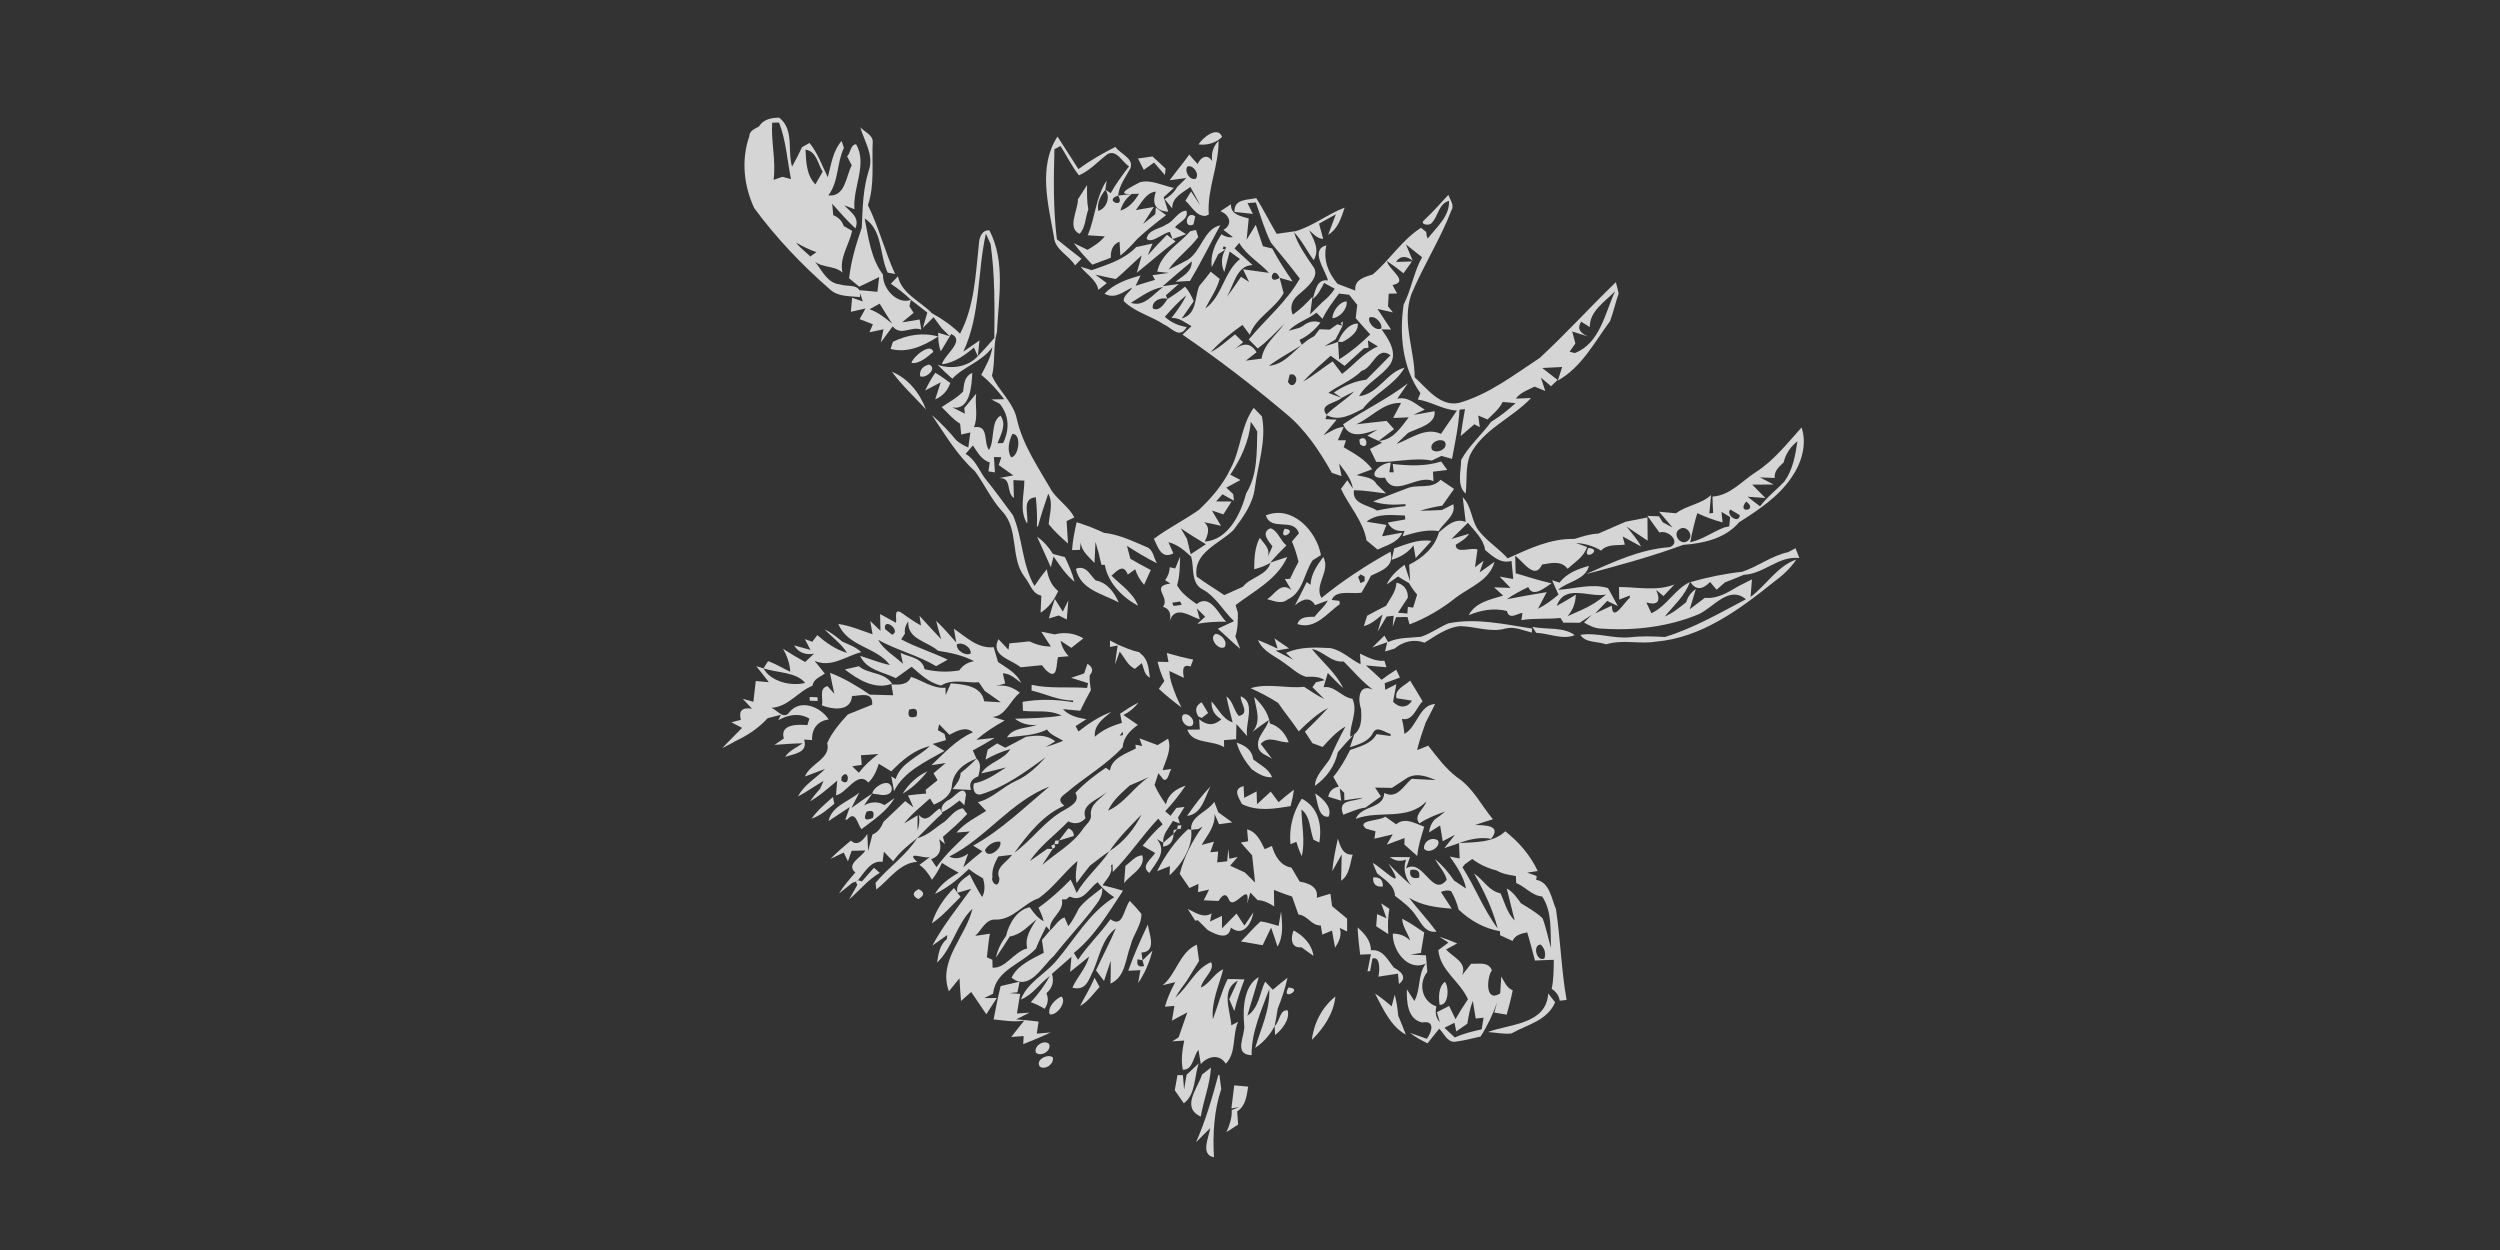 <?xml version="1.0" encoding="UTF-8" ?>
<!DOCTYPE svg PUBLIC "-//W3C//DTD SVG 1.1//EN" "http://www.w3.org/Graphics/SVG/1.1/DTD/svg11.dtd">
<svg width="512pt" height="256pt" viewBox="0 0 512 256" version="1.1" xmlns="http://www.w3.org/2000/svg">
<rect x="0" y="0" width="512" height="256" fill="#333333" stroke="none"/>
<g id="#ffffffff">
<path fill="#ffffff" opacity="0.79" d=" M 155.42 25.92 C 156.33 24.43 157.98 24.10 159.59 24.10 C 162.71 26.58 161.22 30.75 162.21 34.12 C 162.94 32.81 163.64 31.49 164.27 30.13 C 164.65 29.92 165.41 29.50 165.79 29.28 C 167.50 31.36 168.35 33.93 169.54 36.30 C 170.22 33.73 170.54 30.95 172.36 28.87 C 172.48 29.22 172.72 29.93 172.84 30.28 C 171.32 33.41 171.84 37.10 169.64 40.03 C 173.16 40.35 173.21 36.15 174.44 33.86 C 174.20 33.41 173.73 32.49 173.49 32.03 C 174.19 31.38 174.19 29.56 175.34 29.55 C 177.71 33.72 174.58 38.40 175.00 42.85 C 174.48 42.65 173.44 42.25 172.92 42.05 C 174.11 43.40 176.14 44.43 175.19 46.78 C 173.49 45.21 171.98 43.45 170.43 41.73 C 170.48 42.31 170.59 43.48 170.65 44.07 C 171.71 44.48 172.43 45.23 172.81 46.30 C 173.23 46.55 174.09 47.03 174.52 47.28 C 173.90 50.14 171.87 52.77 172.54 55.82 C 170.54 54.05 167.50 55.21 166.00 52.49 L 167.21 51.64 C 165.74 51.16 164.38 50.44 163.03 49.69 C 164.22 51.24 165.98 52.21 167.09 53.82 C 168.42 55.55 169.53 58.02 172.02 58.24 C 173.60 58.85 176.59 57.88 176.11 60.84 C 173.99 60.61 171.56 60.82 169.90 59.20 C 164.20 54.23 158.96 48.73 154.48 42.64 C 152.33 38.08 151.77 32.74 153.45 27.93 C 153.49 26.77 154.55 26.40 155.42 25.92 M 158.14 25.13 C 157.89 29.00 158.95 32.93 158.43 36.84 C 158.88 36.68 159.78 36.37 160.23 36.21 C 160.67 36.33 161.56 36.56 162.00 36.68 C 161.21 32.82 160.99 28.79 159.55 25.10 C 159.20 25.11 158.49 25.12 158.14 25.13 M 164.97 30.64 C 165.07 33.07 165.17 35.92 166.99 37.76 C 167.36 37.11 168.11 35.81 168.48 35.16 C 167.45 33.51 167.26 31.02 164.97 30.64 Z" />
<path fill="#ffffff" opacity="0.79" d=" M 176.18 26.05 C 177.00 27.00 178.66 27.56 178.74 28.94 C 178.52 33.31 179.17 37.80 177.75 42.02 C 180.00 46.56 181.22 51.52 183.32 56.13 C 182.94 56.06 182.17 55.90 181.79 55.83 C 180.09 52.18 180.81 47.15 177.08 44.73 C 177.86 48.68 178.36 52.95 180.85 56.27 C 180.71 59.13 183.79 62.45 186.55 61.41 L 186.25 62.72 L 187.11 64.07 C 186.52 64.56 185.34 65.53 184.75 66.02 C 185.65 65.87 187.44 65.58 188.34 65.43 L 188.68 67.51 C 186.63 66.69 184.55 68.93 182.82 66.85 C 182.01 67.95 181.20 69.05 180.38 70.14 C 180.52 69.47 180.80 68.12 180.94 67.44 C 180.22 67.59 178.78 67.90 178.06 68.05 L 178.77 66.41 C 178.09 66.15 176.74 65.63 176.06 65.37 C 176.36 64.82 176.95 63.73 177.25 63.18 C 176.25 63.41 175.25 63.64 174.26 63.86 C 174.32 63.15 174.45 61.71 174.51 60.99 C 175.06 61.18 176.16 61.54 176.71 61.73 C 176.52 61.15 176.13 60.00 175.94 59.42 C 176.88 59.51 178.75 59.67 179.69 59.76 C 179.81 58.75 179.92 57.74 180.05 56.73 C 178.70 57.42 177.34 58.07 175.97 58.71 C 175.45 58.28 174.42 57.42 173.90 56.99 C 174.28 53.43 175.33 50.01 176.49 46.64 C 176.67 42.68 176.71 38.63 177.96 34.82 C 179.00 31.76 176.99 28.90 176.18 26.05 M 178.08 63.34 C 179.85 63.93 181.27 65.12 182.70 66.28 C 181.86 64.91 180.97 63.57 180.15 62.19 C 179.46 62.57 178.76 62.95 178.08 63.34 Z" />
<path fill="#ffffff" opacity="0.79" d=" M 245.48 29.58 C 246.18 28.27 249.38 25.66 250.28 28.02 C 249.16 29.27 247.11 29.81 245.48 29.58 Z" />
<path fill="#ffffff" opacity="0.79" d=" M 215.84 48.42 C 214.64 41.78 212.58 34.05 216.58 27.97 C 218.00 30.20 219.43 32.42 220.87 34.64 C 223.24 32.88 225.80 31.41 228.44 30.08 C 229.39 31.53 232.29 32.38 231.50 34.48 C 230.52 36.28 229.21 37.95 229.00 40.06 C 225.80 41.06 230.64 42.91 229.00 40.06 C 229.70 39.98 231.10 39.81 231.79 39.72 C 230.63 40.60 229.85 41.73 229.46 43.12 C 231.19 42.62 232.38 41.17 233.27 39.68 C 232.90 39.69 232.16 39.71 231.79 39.72 C 227.83 39.97 232.54 37.87 233.41 37.34 C 235.63 36.68 238.13 38.02 240.41 38.49 C 239.89 38.96 238.84 39.91 238.32 40.38 L 239.26 43.36 C 236.24 43.17 236.01 41.32 236.72 39.24 C 234.77 39.38 233.70 41.63 232.62 43.03 C 233.54 42.87 235.40 42.55 236.32 42.38 C 235.77 43.26 234.66 45.00 234.10 45.88 C 234.72 45.37 235.97 44.36 236.60 43.86 L 236.71 42.51 C 237.41 43.02 238.12 43.54 238.82 44.05 C 236.79 45.60 234.79 47.19 232.92 48.92 C 231.85 50.15 230.72 51.33 229.45 52.35 C 229.41 51.64 229.32 50.21 229.28 49.50 C 227.85 50.02 227.43 51.38 227.50 52.78 C 226.55 53.14 224.65 53.86 223.70 54.21 C 222.38 52.79 221.04 51.37 219.91 49.79 C 220.61 50.13 222.02 50.82 222.73 51.16 C 224.02 50.40 225.30 49.60 226.26 48.41 C 225.39 48.35 223.64 48.23 222.77 48.18 C 224.32 44.53 224.40 40.35 226.64 36.99 C 226.58 37.46 226.45 38.40 226.38 38.86 C 225.42 40.09 224.58 41.60 224.94 43.21 C 226.66 42.61 227.47 40.37 226.38 38.86 L 227.48 39.55 C 228.54 37.60 229.90 35.83 231.23 34.06 C 229.86 33.27 228.76 30.61 226.87 31.53 C 224.91 33.00 223.26 34.92 220.96 35.91 C 219.50 34.05 218.46 31.90 217.20 29.90 L 215.95 30.55 C 215.78 36.68 215.69 42.89 216.45 49.00 C 218.13 50.33 219.78 51.69 221.49 52.99 C 221.06 53.45 220.62 53.90 220.18 54.36 C 218.90 52.25 215.97 51.15 215.84 48.42 Z" />
<path fill="#ffffff" opacity="0.79" d=" M 248.25 32.99 C 248.03 31.36 248.46 29.97 249.56 28.83 C 249.65 33.91 247.17 38.74 247.56 43.93 L 246.93 44.21 C 244.93 44.31 244.06 42.24 242.77 41.10 C 243.14 40.47 243.53 39.84 243.93 39.22 C 244.39 39.92 245.33 41.31 245.79 42.01 C 245.18 40.74 244.46 39.52 243.78 38.28 C 242.26 39.46 240.00 40.38 240.07 42.69 C 239.54 42.06 239.02 41.42 238.52 40.78 C 239.62 40.19 240.48 39.36 241.09 38.29 C 241.55 37.83 242.49 36.91 242.96 36.46 C 242.11 36.57 240.40 36.80 239.55 36.91 C 240.85 35.13 242.29 33.46 243.56 31.65 C 244.12 32.31 244.68 32.96 245.28 33.59 C 245.80 32.32 247.21 31.32 248.25 32.99 M 243.16 34.11 C 242.52 35.11 243.65 37.01 244.88 36.61 C 245.76 35.66 244.33 33.64 243.16 34.11 Z" />
<path fill="#ffffff" opacity="0.79" d=" M 233.06 32.46 C 233.80 32.35 235.29 32.14 236.03 32.04 C 236.91 32.87 237.80 33.70 238.71 34.52 C 238.68 34.86 238.61 35.52 238.58 35.86 C 237.84 35.00 237.10 34.14 236.35 33.29 C 235.83 33.66 234.77 34.41 234.25 34.79 C 233.85 34.01 233.45 33.24 233.06 32.46 Z" />
<path fill="#ffffff" opacity="0.79" d=" M 232.26 36.34 C 232.85 36.92 232.85 36.92 232.26 36.34 Z" />
<path fill="#ffffff" opacity="0.79" d=" M 220.76 40.82 C 221.38 39.85 222.00 38.86 222.63 37.89 C 222.62 39.57 222.58 41.25 222.89 42.91 C 222.25 44.54 222.35 46.58 221.11 47.89 C 218.43 46.70 220.81 43.03 220.76 40.82 Z" />
<path fill="#ffffff" opacity="0.79" d=" M 252.82 43.40 C 252.70 40.69 255.43 41.00 257.28 40.57 C 258.79 42.94 260.02 45.47 261.46 47.89 C 262.43 47.75 264.37 47.48 265.34 47.34 C 268.95 46.29 271.88 43.84 275.38 42.53 C 274.70 44.59 274.01 46.89 272.01 48.09 C 272.40 47.04 273.19 44.94 273.58 43.89 C 272.72 44.37 271.00 45.32 270.14 45.80 C 270.35 46.58 270.77 48.15 270.99 48.93 C 269.74 48.89 268.95 47.88 268.10 47.14 C 269.06 49.09 270.33 51.04 269.05 53.28 C 267.65 51.42 266.66 49.26 265.02 47.57 C 265.80 50.12 267.38 52.30 268.86 54.48 C 270.69 56.69 267.21 59.22 265.64 60.62 C 264.55 61.68 264.14 62.99 264.76 64.45 C 266.26 63.40 267.57 62.11 268.80 60.76 C 268.67 61.66 268.43 63.47 268.31 64.38 C 268.94 63.75 270.20 62.50 270.83 61.87 C 271.81 61.09 272.69 60.19 273.35 59.13 C 272.80 58.83 271.71 58.23 271.17 57.94 C 270.55 59.14 269.97 60.41 268.84 61.23 C 269.39 59.68 269.61 57.08 271.96 57.43 C 271.48 55.32 268.17 51.21 271.63 50.24 C 270.97 53.23 272.00 55.86 273.93 58.13 C 274.84 58.48 276.66 59.16 277.57 59.51 C 277.29 57.24 279.55 56.71 281.14 56.20 C 284.63 53.24 287.17 49.08 291.03 46.65 C 291.29 46.86 291.83 47.29 292.09 47.51 L 292.18 48.33 L 292.41 48.85 C 294.19 46.52 296.91 44.33 296.76 41.13 C 294.59 41.73 294.60 44.24 293.24 45.62 C 292.77 46.38 290.54 45.96 291.72 45.04 C 293.43 43.39 295.05 41.66 296.63 39.90 C 296.96 40.91 297.90 41.96 297.26 43.06 C 294.97 48.99 291.51 54.39 289.05 60.26 C 287.05 65.85 289.69 71.58 289.73 77.28 C 292.28 79.55 294.93 83.35 298.81 82.51 C 304.95 80.76 310.08 76.75 315.34 73.30 C 320.72 68.32 325.66 62.88 330.93 57.79 C 331.13 58.55 331.32 59.31 331.51 60.08 C 330.86 61.96 330.43 63.91 329.74 65.77 C 326.52 70.11 323.94 75.20 319.04 77.94 L 319.93 75.16 L 315.86 75.37 C 316.64 75.99 318.22 77.21 319.00 77.82 L 317.65 79.10 L 315.58 77.34 L 316.47 80.07 C 315.92 79.85 314.83 79.40 314.28 79.18 C 312.93 79.88 311.38 80.35 310.45 81.64 L 313.57 81.51 C 309.65 85.69 303.66 87.91 301.02 93.26 C 300.09 95.75 300.50 98.51 300.16 101.11 C 298.26 99.31 299.26 96.49 299.23 94.21 C 300.84 91.29 303.42 89.07 305.38 86.39 C 307.18 85.30 308.83 83.98 310.39 82.56 L 307.74 82.32 C 307.06 83.79 305.75 84.78 304.65 85.91 C 304.17 85.71 303.22 85.30 302.74 85.10 C 302.82 85.70 302.98 86.88 303.06 87.48 L 301.94 86.89 C 301.24 87.50 299.84 88.70 299.14 89.31 C 299.40 87.46 299.69 85.62 300.03 83.79 L 298.91 83.91 C 298.73 87.31 297.99 90.64 297.37 93.98 C 296.65 93.78 295.93 93.57 295.21 93.37 C 294.72 93.61 293.73 94.08 293.23 94.32 C 289.43 93.62 285.66 94.78 281.85 94.59 C 281.53 93.92 280.88 92.60 280.56 91.94 C 281.18 91.62 282.42 90.99 283.04 90.67 L 282.34 90.30 C 285.30 90.13 286.88 87.57 288.50 85.47 C 287.44 85.51 286.38 85.59 285.31 85.59 L 286.94 82.52 C 283.26 82.37 280.88 85.53 277.75 86.90 C 279.82 86.68 281.89 86.41 283.98 86.20 C 284.48 86.76 284.99 87.32 285.50 87.89 C 284.71 88.49 283.13 89.70 282.34 90.30 C 281.55 89.97 280.78 89.61 280.04 89.22 L 282.13 87.98 C 279.62 88.73 276.46 90.13 275.07 86.90 C 279.39 83.94 284.16 81.72 288.32 78.51 C 287.78 79.30 286.70 80.88 286.16 81.67 C 288.42 81.11 290.03 82.89 291.81 83.89 L 289.47 84.95 C 290.92 84.78 292.36 84.43 293.81 84.22 C 294.10 86.96 290.33 87.65 288.38 88.65 C 287.58 89.41 286.78 90.16 285.99 90.92 C 288.91 89.89 291.91 87.38 295.12 88.86 C 296.21 87.27 297.27 85.66 298.38 84.08 C 295.53 83.94 293.14 82.24 290.36 81.82 C 290.49 81.50 290.76 80.85 290.90 80.52 C 287.21 75.36 286.55 68.49 287.47 62.36 C 289.07 59.26 289.52 55.74 291.24 52.68 C 290.41 52.03 288.75 50.72 287.93 50.06 L 289.34 53.40 C 288.13 52.46 286.85 52.21 285.91 53.65 C 286.72 53.63 288.35 53.57 289.16 53.54 C 288.58 54.35 288.01 55.16 287.44 55.97 C 286.34 55.08 285.21 54.25 284.05 53.47 C 284.37 55.24 288.77 57.68 285.19 58.37 C 285.42 58.80 285.88 59.67 286.12 60.11 C 285.69 60.12 284.84 60.13 284.41 60.14 C 284.37 61.00 284.32 61.86 284.26 62.72 C 284.51 63.03 285.02 63.66 285.27 63.98 C 284.48 63.80 282.89 63.44 282.10 63.26 C 283.02 64.67 283.95 66.08 284.89 67.49 C 284.40 67.48 283.43 67.46 282.94 67.45 C 284.37 69.44 286.31 72.26 284.66 74.70 C 282.86 77.14 279.84 78.45 278.34 81.13 C 282.31 80.68 283.96 76.25 287.65 75.30 C 285.62 78.86 281.57 80.51 279.10 83.73 C 276.85 84.87 274.25 86.39 271.73 85.03 L 271.45 85.84 L 273.75 85.94 C 272.88 87.03 271.97 88.09 271.05 89.13 C 272.39 88.49 273.64 87.50 275.20 87.44 C 274.89 88.12 274.29 89.48 273.99 90.16 L 275.65 90.17 C 275.53 90.53 275.31 91.24 275.19 91.60 C 277.30 92.86 279.56 94.05 281.02 96.10 C 279.96 96.50 278.90 96.89 277.85 97.29 C 279.28 97.72 281.13 97.65 281.94 99.17 C 282.42 99.65 283.39 100.60 283.87 101.07 C 281.68 100.80 279.51 100.42 277.30 100.39 C 276.83 103.26 280.24 103.38 282.00 104.56 C 283.91 104.13 285.86 103.86 287.82 103.66 L 287.86 103.25 C 285.62 103.40 283.36 103.47 281.22 102.68 C 283.51 101.83 285.77 100.88 288.07 100.04 C 290.32 99.07 293.24 100.31 295.03 98.25 C 295.72 98.72 297.10 99.66 297.79 100.13 C 296.97 101.26 296.18 102.41 295.38 103.55 C 293.84 103.79 292.32 104.14 290.83 104.59 C 292.32 104.59 293.81 104.53 295.31 104.45 C 295.89 104.16 297.05 103.57 297.63 103.27 C 298.25 105.55 295.66 107.01 294.63 108.77 C 292.10 108.36 289.63 109.13 287.24 109.83 L 287.65 108.73 C 286.00 108.89 284.85 108.32 284.22 107.02 C 285.12 106.86 286.91 106.54 287.80 106.38 C 287.79 106.18 287.75 105.78 287.73 105.58 C 285.01 105.51 282.17 105.04 279.86 106.84 C 281.22 107.08 282.58 107.30 283.94 107.50 C 283.72 108.08 283.27 109.25 283.04 109.83 C 284.08 109.65 286.15 109.28 287.19 109.09 C 286.28 111.15 283.97 111.66 282.13 112.56 C 281.38 111.93 280.62 111.31 279.87 110.68 C 279.20 106.76 276.31 103.66 274.63 100.13 C 275.05 99.52 275.49 98.93 275.93 98.34 L 277.07 100.06 C 276.75 98.03 275.41 96.50 274.23 94.91 L 274.75 97.51 C 274.25 97.34 273.26 97.01 272.76 96.84 C 270.25 92.38 267.36 88.00 263.37 84.72 C 256.57 78.98 249.50 73.56 242.17 68.53 C 242.63 68.10 243.56 67.23 244.02 66.80 C 242.71 66.10 241.51 65.01 239.92 65.12 C 241.04 63.65 242.17 62.18 242.94 60.48 C 241.32 61.80 239.93 63.33 238.56 64.88 C 239.81 66.04 241.36 66.71 243.04 66.98 C 241.56 69.56 239.93 67.09 238.42 66.48 C 235.77 64.70 232.48 63.97 230.16 61.69 C 229.96 60.53 231.39 59.84 231.88 58.90 C 230.08 59.68 228.38 61.36 226.19 60.15 C 228.17 58.10 230.90 57.14 233.59 56.42 L 232.57 58.53 C 233.89 58.10 235.21 57.70 236.55 57.32 L 236.03 56.36 C 236.87 56.24 238.56 56.00 239.40 55.89 C 238.80 55.83 237.60 55.70 237.00 55.64 C 237.77 51.93 241.42 50.02 243.78 47.35 C 244.07 47.29 244.65 47.16 244.94 47.09 C 245.06 47.46 245.29 48.18 245.40 48.55 C 243.61 50.99 241.07 52.73 239.31 55.20 C 240.64 54.60 241.94 53.89 243.24 53.22 C 246.10 51.37 246.51 46.93 249.92 46.13 C 247.85 49.93 245.91 53.85 243.71 57.54 C 242.97 57.58 241.49 57.66 240.75 57.70 C 242.16 56.56 244.11 55.71 244.08 53.53 C 242.08 55.21 240.09 56.89 238.12 58.61 L 241.41 58.16 C 240.75 58.74 239.43 59.90 238.77 60.48 L 239.10 61.24 C 237.88 60.72 235.76 61.66 236.10 63.17 C 237.43 63.88 238.47 62.17 239.10 61.24 C 240.36 60.47 241.56 59.63 242.71 58.70 C 243.46 59.61 244.04 60.60 244.47 61.69 C 243.86 62.57 242.63 64.34 242.02 65.22 C 245.17 64.38 244.63 60.94 245.60 58.58 C 246.42 57.63 247.20 56.65 247.95 55.64 C 248.56 56.12 249.18 56.61 249.79 57.11 C 249.21 59.33 247.84 61.18 246.83 63.20 C 250.35 60.68 250.60 55.74 253.95 53.05 C 253.42 52.67 252.36 51.90 251.83 51.51 C 251.56 52.56 251.01 54.65 250.74 55.70 C 250.02 54.26 250.11 52.56 250.94 51.12 L 251.08 50.63 L 250.59 50.45 L 250.41 50.96 L 250.94 51.12 L 249.50 52.06 C 249.17 52.73 248.50 54.05 248.17 54.71 C 247.83 52.24 248.80 49.97 250.16 47.98 C 250.86 48.44 251.65 48.71 252.50 48.55 L 250.55 47.08 C 252.56 45.98 251.81 43.96 249.94 43.26 C 250.66 42.78 251.38 42.31 252.11 41.83 C 252.00 44.01 254.16 44.25 255.74 44.75 C 255.61 46.20 255.46 47.65 255.31 49.09 C 255.78 48.33 256.72 46.81 257.18 46.04 C 257.67 47.51 258.16 48.97 258.65 50.43 C 259.13 50.55 260.08 50.78 260.56 50.90 C 261.79 53.25 263.25 55.46 264.74 57.65 C 264.07 57.46 262.74 57.09 262.07 56.90 C 260.72 53.85 259.27 58.66 262.07 56.90 C 262.33 57.95 262.60 59.00 262.89 60.04 C 261.08 63.32 257.18 65.00 255.96 68.56 C 255.45 67.89 254.94 67.21 254.45 66.54 C 252.13 68.21 249.87 70.00 247.94 72.12 C 249.80 71.19 251.30 69.74 252.93 68.47 C 253.49 69.00 254.05 69.54 254.60 70.09 C 254.15 70.47 253.23 71.23 252.78 71.61 C 254.45 70.31 256.07 70.01 257.35 72.14 C 256.80 72.57 255.69 73.43 255.14 73.86 C 256.21 73.72 257.29 73.59 258.37 73.45 C 258.83 70.46 261.37 68.64 263.03 66.32 C 261.25 68.05 259.58 69.90 257.58 71.37 C 257.13 70.91 256.21 69.99 255.75 69.53 C 259.19 65.34 263.52 61.82 266.20 57.06 C 264.31 54.55 262.31 52.12 260.30 49.71 C 258.97 47.09 258.19 44.23 257.20 41.47 L 255.49 41.60 L 256.59 43.81 C 255.64 43.70 253.76 43.50 252.82 43.40 M 252.83 50.89 C 254.06 52.02 255.30 53.16 256.54 54.29 C 253.15 54.33 252.70 58.57 251.18 60.87 C 252.25 59.53 253.22 58.11 254.16 56.68 C 254.57 56.94 255.39 57.47 255.81 57.74 C 255.50 57.09 254.88 55.79 254.57 55.15 C 255.90 55.33 258.56 55.70 259.89 55.88 C 257.94 53.75 255.26 52.27 253.79 49.74 C 253.46 50.12 253.14 50.50 252.83 50.89 M 291.21 49.99 C 291.82 50.62 291.82 50.62 291.21 49.99 M 231.61 62.02 C 234.37 62.98 236.22 60.14 238.23 58.78 C 235.74 59.16 233.70 60.74 231.61 62.02 M 274.24 60.12 C 273.00 61.77 271.72 63.40 270.86 65.29 C 270.44 64.87 270.02 64.45 269.61 64.04 C 267.80 65.44 265.49 66.06 263.90 67.75 C 264.47 67.59 265.60 67.28 266.17 67.12 L 266.85 66.74 C 267.90 65.88 269.14 65.57 270.44 66.07 C 269.29 67.56 267.85 68.81 266.14 69.61 L 266.62 70.64 C 264.38 72.09 262.01 73.33 259.87 74.92 C 263.67 74.65 265.79 70.44 269.16 68.85 C 269.43 68.50 269.97 67.79 270.25 67.43 C 270.77 67.45 271.81 67.49 272.33 67.51 L 273.86 66.42 L 274.97 66.70 C 274.60 67.40 273.87 68.82 273.51 69.52 C 272.95 69.87 271.83 70.56 271.27 70.90 C 272.20 70.65 273.14 70.38 274.03 70.00 C 274.09 70.90 274.20 72.70 274.25 73.60 C 276.57 72.15 278.67 70.40 280.62 68.49 C 279.61 67.39 278.63 66.28 277.65 65.16 C 277.72 64.48 277.88 63.12 277.96 62.44 C 277.55 61.92 276.72 60.89 276.31 60.37 C 275.79 60.31 274.76 60.19 274.24 60.12 M 325.61 66.99 C 325.17 66.72 324.28 66.17 323.83 65.89 C 322.98 67.14 323.43 68.13 325.19 68.89 C 324.39 68.64 322.79 68.14 321.99 67.89 L 322.64 70.34 L 321.45 72.02 L 322.50 72.31 C 327.67 70.35 328.69 64.13 330.77 59.65 C 328.77 61.73 325.46 63.78 325.61 66.99 M 249.18 63.28 C 249.78 63.82 249.78 63.82 249.18 63.28 M 280.41 65.05 C 280.14 66.23 281.74 67.88 282.91 67.25 C 283.11 66.09 281.55 64.50 280.41 65.05 M 246.25 69.19 C 246.81 69.79 246.81 69.79 246.25 69.19 M 280.15 69.71 L 280.27 71.23 L 279.35 71.32 C 278.02 72.51 276.69 73.72 275.37 74.93 C 274.42 74.24 273.47 73.55 272.52 72.86 C 270.60 74.58 268.63 76.24 266.89 78.14 C 269.02 76.95 270.88 75.33 272.93 74.01 C 273.58 74.86 274.22 75.71 274.86 76.58 C 277.33 74.73 279.28 72.15 282.20 70.95 C 281.69 70.64 280.66 70.02 280.15 69.71 M 278.88 75.94 C 276.93 77.89 274.27 78.86 272.06 80.46 C 272.74 80.72 274.09 81.23 274.77 81.49 L 273.16 80.40 C 275.17 79.04 277.39 78.06 279.82 77.76 C 281.49 76.11 283.12 74.43 284.77 72.76 C 282.03 70.69 281.25 75.31 278.88 75.94 M 262.27 76.22 C 262.85 76.78 262.85 76.78 262.27 76.22 M 264.14 76.68 C 264.05 77.06 263.86 77.82 263.77 78.20 C 264.77 80.13 266.43 77.42 264.80 76.67 L 264.14 76.68 M 274.77 81.49 C 273.63 82.57 270.00 82.76 271.65 84.92 C 273.43 83.18 275.60 81.91 277.36 80.15 C 276.48 80.58 275.62 81.03 274.77 81.49 M 270.21 86.24 C 270.82 86.79 270.82 86.79 270.21 86.24 M 293.26 92.08 C 294.23 93.09 296.80 91.85 295.87 90.44 C 294.87 89.59 292.60 90.72 293.26 92.08 Z" />
<path fill="#ffffff" opacity="0.79" d=" M 238.88 45.96 C 240.44 45.34 241.18 43.24 242.96 43.14 C 243.55 44.82 241.44 45.49 240.64 46.54 C 241.40 47.00 242.15 47.47 242.90 47.95 C 242.21 48.20 240.84 48.71 240.15 48.97 C 240.01 48.60 239.73 47.86 239.59 47.49 C 238.14 47.72 235.80 50.02 234.83 48.89 C 235.16 46.98 237.53 46.92 238.88 45.96 Z" />
<path fill="#ffffff" opacity="0.79" d=" M 244.41 45.97 C 242.21 47.00 242.97 42.90 244.79 44.32 C 244.70 44.73 244.51 45.56 244.41 45.97 Z" />
<path fill="#ffffff" opacity="0.79" d=" M 256.06 44.55 C 256.78 45.12 256.78 45.12 256.06 44.55 Z" />
<path fill="#ffffff" opacity="0.79" d=" M 200.49 49.89 C 200.54 48.65 201.11 47.04 202.63 47.18 C 205.96 53.56 204.50 61.08 204.18 67.96 C 203.34 70.92 203.88 73.99 203.16 76.97 C 204.54 80.07 207.53 82.35 208.26 85.85 C 209.50 91.26 212.70 95.80 215.41 100.54 C 216.76 102.50 218.92 103.82 220.02 105.96 C 219.63 106.15 218.83 106.53 218.44 106.72 C 218.55 108.25 218.65 109.78 218.73 111.32 C 217.33 110.08 215.93 108.81 214.77 107.35 C 214.94 105.25 215.76 103.09 214.68 101.10 C 213.93 103.32 213.18 105.53 212.58 107.80 L 212.35 107.81 C 212.46 105.81 212.32 103.81 212.14 101.83 C 209.16 102.08 210.71 105.28 210.35 107.24 C 208.70 104.55 209.78 101.36 209.79 98.43 L 207.54 98.33 C 207.57 99.25 207.62 101.08 207.65 102.00 C 205.95 100.76 207.35 97.80 204.61 97.91 C 205.34 97.77 206.79 97.50 207.52 97.36 C 206.77 96.83 205.28 95.77 204.54 95.24 L 205.07 93.64 L 203.56 93.60 C 203.61 94.39 203.71 95.97 203.76 96.75 C 203.43 96.70 202.76 96.59 202.43 96.53 C 202.49 96.07 202.63 95.15 202.70 94.69 C 200.97 94.21 200.20 92.57 199.24 91.23 C 198.73 91.80 198.24 92.38 197.75 92.96 C 199.67 94.05 200.44 96.12 201.63 97.84 C 203.67 100.33 205.54 102.95 207.46 105.53 C 209.47 110.19 209.26 115.56 211.86 120.01 C 212.67 118.84 213.46 117.66 214.40 116.59 C 214.65 118.34 215.33 119.92 216.72 121.06 C 215.90 122.82 214.81 124.45 213.11 125.47 C 213.15 124.60 213.23 122.86 213.27 121.99 C 211.35 121.63 210.93 119.44 209.83 118.14 C 206.83 114.22 208.74 108.40 205.26 104.73 C 202.98 102.27 201.62 99.16 199.65 96.49 C 196.02 93.24 193.55 88.98 190.83 84.99 C 192.66 86.57 194.34 88.33 195.88 90.19 C 196.61 90.81 197.42 91.29 198.31 91.64 L 198.72 88.57 L 196.85 88.99 C 196.80 88.44 196.69 87.33 196.64 86.78 C 195.17 85.89 194.07 84.55 192.86 83.37 C 194.33 82.34 196.00 81.52 197.24 80.18 C 197.43 78.70 197.49 77.07 199.12 76.38 C 199.00 78.94 198.71 84.12 195.04 83.43 C 195.89 83.84 196.75 84.26 197.59 84.73 L 197.49 83.56 C 198.10 82.82 199.32 81.35 199.93 80.61 C 199.59 82.88 200.40 85.31 199.46 87.50 C 202.59 86.97 201.35 90.43 202.53 92.16 C 203.81 90.20 202.82 86.31 204.91 85.13 C 206.21 86.94 204.96 89.00 204.29 90.78 C 204.58 90.77 205.14 90.74 205.43 90.73 C 206.79 87.99 206.69 85.14 204.76 82.71 C 204.18 82.40 203.61 82.10 203.03 81.80 L 205.66 81.76 C 204.28 79.92 202.75 78.22 200.96 76.77 C 201.90 74.95 202.96 73.16 203.24 71.08 C 201.14 74.10 197.37 75.03 195.04 77.56 C 193.99 76.66 192.99 75.71 192.04 74.71 C 194.81 75.67 198.26 75.18 200.26 72.93 C 201.44 71.74 202.54 70.48 203.64 69.22 C 203.69 62.81 203.78 56.34 202.87 49.99 C 202.63 49.45 202.15 48.37 201.91 47.83 C 200.12 55.86 200.85 64.44 197.29 72.02 C 198.40 71.26 199.50 70.50 200.60 69.72 C 200.52 70.52 200.35 72.13 200.26 72.93 L 199.46 71.18 C 197.55 72.79 195.46 74.29 192.91 74.61 C 193.32 72.69 197.81 69.81 194.81 68.40 C 194.28 69.29 193.21 71.05 192.68 71.94 C 192.19 70.73 192.13 69.43 192.15 68.14 L 194.52 68.86 C 194.11 68.45 193.29 67.63 192.87 67.23 C 192.46 66.66 191.62 65.53 191.20 64.96 C 190.65 65.51 189.56 66.60 189.01 67.15 C 189.30 66.10 189.60 65.05 189.91 64.01 C 188.78 63.15 187.67 62.28 186.55 61.41 C 185.30 60.17 183.90 59.09 182.43 58.12 C 182.92 57.61 183.41 57.10 183.90 56.59 C 184.65 60.16 188.50 61.69 190.85 64.14 C 192.94 65.29 194.91 66.66 196.62 68.34 C 199.60 62.67 199.81 56.12 200.49 49.89 M 207.35 88.86 C 206.64 90.23 206.16 92.33 207.11 93.68 C 208.71 93.33 209.26 88.86 207.35 88.86 Z" />
<path fill="#ffffff" opacity="0.79" d=" M 235.06 52.29 C 236.33 50.85 237.65 49.45 238.99 48.08 L 240.15 48.97 L 240.76 49.44 C 238.01 51.45 235.49 53.74 232.82 55.86 L 233.83 52.30 C 232.02 53.88 230.36 55.61 228.51 57.15 C 227.11 56.90 225.72 56.54 224.33 56.25 C 224.92 56.68 226.09 57.55 226.68 57.99 C 226.09 58.44 225.51 58.90 224.94 59.36 C 224.56 57.28 222.49 56.20 221.32 54.63 C 221.89 54.81 223.03 55.15 223.59 55.33 C 226.86 54.17 230.22 53.17 232.70 50.59 C 233.54 50.41 235.21 50.05 236.04 49.88 L 235.06 52.29 Z" />
<path fill="#ffffff" opacity="0.79" d=" M 272.87 65.16 C 272.90 63.76 274.34 61.75 275.79 61.73 C 276.01 63.24 274.36 65.12 272.87 65.16 Z" />
<path fill="#ffffff" opacity="0.79" d=" M 272.87 65.16 C 272.18 65.86 272.18 65.86 272.87 65.16 Z" />
<path fill="#ffffff" opacity="0.79" d=" M 274.56 66.21 L 275.01 65.81 C 275.00 66.03 274.98 66.47 274.97 66.70 L 274.56 66.21 Z" />
<path fill="#ffffff" opacity="0.79" d=" M 274.03 70.00 C 274.73 68.32 276.10 66.32 278.06 66.25 C 278.30 67.96 276.30 69.37 274.91 70.04 C 274.69 70.03 274.25 70.01 274.03 70.00 Z" />
<path fill="#ffffff" opacity="0.79" d=" M 182.87 70.00 C 185.78 68.57 188.97 68.04 192.15 68.91 C 189.26 70.78 185.91 72.39 182.39 71.46 C 182.51 71.10 182.75 70.37 182.87 70.00 Z" />
<path fill="#ffffff" opacity="0.79" d=" M 186.67 74.34 C 186.91 73.10 190.59 70.04 191.15 72.07 C 189.89 73.08 188.39 74.54 186.67 74.34 Z" />
<path fill="#ffffff" opacity="0.79" d=" M 188.44 77.06 C 188.29 75.82 188.90 75.02 190.26 74.66 C 192.05 75.37 189.72 77.60 188.44 77.06 Z" />
<path fill="#ffffff" opacity="0.79" d=" M 182.68 76.14 C 186.08 77.55 188.36 80.51 189.65 83.87 C 187.31 81.30 184.71 78.96 182.68 76.14 Z" />
<path fill="#ffffff" opacity="0.79" d=" M 191.54 76.35 C 192.63 76.95 193.62 77.70 194.62 78.44 C 194.07 80.02 193.04 81.14 191.53 81.80 C 191.81 80.92 192.37 79.17 192.65 78.30 C 191.85 78.72 190.27 79.55 189.48 79.97 C 190.07 78.71 190.75 77.50 191.54 76.35 Z" />
<path fill="#ffffff" opacity="0.79" d=" M 252.05 95.92 C 254.15 91.98 254.12 87.23 256.76 83.53 C 257.18 83.96 258.02 84.84 258.44 85.28 C 259.42 90.17 257.63 95.01 257.01 99.84 C 256.62 103.17 254.60 105.92 252.64 108.52 C 249.77 111.38 244.32 113.12 245.07 118.08 C 246.89 119.43 248.85 120.59 250.73 121.88 C 251.99 121.30 253.26 120.74 254.53 120.17 C 256.13 118.16 259.42 117.90 260.20 115.26 C 259.15 115.86 258.04 116.30 256.86 116.58 C 256.88 114.37 256.94 112.14 258.01 110.13 C 258.82 111.34 260.33 112.41 259.55 114.15 C 259.92 113.40 260.27 112.65 260.60 111.88 C 259.78 110.83 258.18 109.07 260.15 108.19 C 261.68 108.58 262.19 110.73 263.46 111.70 C 262.31 112.83 261.19 113.99 260.15 115.22 L 263.63 114.07 C 261.59 118.66 256.86 121.01 253.05 123.92 C 253.17 124.32 253.40 125.10 253.51 125.49 C 253.52 127.12 253.53 128.77 253.00 130.34 C 253.26 130.98 253.76 132.27 254.01 132.91 C 252.42 131.58 250.96 130.11 249.40 128.76 C 250.49 128.22 251.62 127.74 252.73 127.21 C 250.43 125.06 248.96 122.04 246.06 120.58 C 243.89 119.24 244.57 116.15 243.96 114.02 C 242.59 112.75 241.16 111.49 239.29 111.05 L 240.31 113.32 C 237.78 114.66 237.15 111.95 236.31 110.35 C 239.24 108.15 242.55 106.53 245.54 104.41 C 248.15 101.97 250.52 99.17 252.05 95.92 M 256.16 86.38 C 255.84 90.34 254.13 93.96 251.96 97.22 C 252.48 97.49 253.53 98.03 254.05 98.30 C 253.32 98.69 251.87 99.48 251.15 99.87 L 252.56 101.19 L 252.72 102.53 C 251.93 102.12 251.14 101.68 250.37 101.23 C 250.04 101.60 249.38 102.33 249.05 102.69 C 249.84 102.70 251.43 102.71 252.22 102.71 C 251.80 103.37 250.97 104.68 250.55 105.34 L 248.21 104.57 C 248.67 105.35 249.60 106.91 250.06 107.69 C 248.92 107.41 247.77 107.17 246.62 106.96 C 247.96 108.08 247.33 109.59 246.75 110.91 C 251.58 110.58 254.12 105.17 255.23 101.01 C 257.56 97.23 257.38 92.65 257.49 88.37 C 257.08 87.69 256.64 87.02 256.16 86.38 M 241.82 108.19 C 242.14 108.73 242.78 109.81 243.09 110.35 C 243.34 111.40 243.59 112.46 243.85 113.51 C 244.63 113.00 246.19 111.97 246.97 111.46 C 245.23 110.39 243.49 109.35 241.82 108.19 Z" />
<path fill="#ffffff" opacity="0.79" d=" M 368.96 87.55 C 370.14 91.01 368.92 94.92 366.88 97.82 C 364.19 101.77 360.13 104.44 356.17 106.96 C 353.37 110.27 348.88 111.30 344.75 111.58 C 338.23 113.97 331.49 115.82 324.82 117.57 C 330.31 115.14 335.88 112.48 341.96 112.06 C 344.37 111.11 341.71 108.42 339.85 109.06 C 339.02 107.93 338.19 106.80 337.39 105.66 L 339.76 105.74 L 340.52 106.96 L 342.53 108.03 C 341.84 107.23 340.46 105.61 339.78 104.80 C 340.64 104.88 342.38 105.04 343.25 105.12 C 345.44 103.48 348.39 103.27 350.42 101.39 C 350.30 102.64 350.19 103.89 350.07 105.14 L 350.85 105.06 C 350.79 103.94 350.74 102.82 350.72 101.70 C 354.29 101.49 356.74 98.52 359.57 96.70 C 363.31 94.32 366.01 90.79 368.96 87.55 M 365.30 94.69 C 364.37 95.58 363.31 96.44 363.46 97.89 C 362.70 97.86 361.19 97.80 360.43 97.77 C 361.14 98.13 362.55 98.86 363.25 99.23 C 362.15 99.23 359.96 99.24 358.86 99.25 L 361.56 102.00 L 357.90 101.73 C 358.74 102.40 359.60 103.05 360.46 103.70 C 361.89 101.76 363.85 100.33 365.47 98.57 C 367.18 96.20 367.70 93.20 368.12 90.37 C 366.70 91.48 365.70 92.93 365.30 94.69 M 357.63 102.72 C 355.48 105.25 360.24 104.64 357.63 102.72 M 354.35 104.34 C 353.36 105.51 356.20 107.41 356.30 105.50 C 355.81 105.21 354.83 104.63 354.35 104.34 M 347.60 105.10 C 347.02 107.06 346.53 109.05 346.16 111.06 C 348.70 110.49 350.81 108.91 353.18 108.00 L 354.14 107.81 C 354.19 107.33 354.29 106.38 354.34 105.90 L 352.56 104.83 L 352.78 107.00 C 351.00 106.51 349.27 105.87 347.60 105.10 M 343.98 108.36 C 342.35 109.33 344.19 111.93 345.66 110.75 C 347.05 109.73 345.43 107.39 343.98 108.36 Z" />
<path fill="#ffffff" opacity="0.79" d=" M 278.39 90.05 C 280.14 88.60 280.46 92.57 278.53 90.98 L 278.39 90.05 Z" />
<path fill="#ffffff" opacity="0.79" d=" M 285.23 95.02 C 288.56 95.40 291.91 95.54 295.15 94.52 C 295.46 94.95 296.09 95.81 296.40 96.24 C 295.66 96.33 294.20 96.51 293.47 96.60 C 293.49 97.09 293.55 98.06 293.58 98.55 C 290.24 96.98 285.57 102.17 283.64 97.83 C 279.37 98.29 282.28 94.83 284.82 94.74 L 284.54 96.71 C 284.76 96.72 285.21 96.74 285.43 96.74 C 285.38 96.31 285.28 95.45 285.23 95.02 Z" />
<path fill="#ffffff" opacity="0.79" d=" M 259.25 105.55 C 264.63 103.35 269.63 108.71 270.53 113.68 C 270.11 113.94 269.27 114.47 268.84 114.74 C 267.01 117.41 266.93 121.32 263.67 122.79 C 262.45 123.83 260.83 123.02 259.50 122.71 C 261.03 121.83 262.28 119.03 264.47 120.84 C 264.14 120.28 263.48 119.15 263.15 118.59 C 263.42 118.58 263.94 118.55 264.21 118.54 C 264.73 117.36 265.31 116.20 265.93 115.07 C 265.60 113.63 265.16 112.24 264.59 110.89 C 265.06 110.33 265.53 109.78 266.02 109.22 C 264.91 105.85 260.34 108.96 259.25 105.55 Z" />
<path fill="#ffffff" opacity="0.79" d=" M 299.57 101.82 C 301.49 103.74 301.27 106.74 302.95 108.81 C 304.63 110.91 306.98 112.35 308.77 114.35 C 313.09 112.41 317.56 110.23 322.43 110.38 C 324.04 109.89 325.63 109.34 327.34 109.28 C 329.19 108.44 331.08 107.68 332.95 106.84 C 334.06 106.63 336.29 106.20 337.40 105.98 C 337.41 107.56 337.43 109.15 337.44 110.73 C 335.97 109.80 334.57 108.79 333.12 107.84 C 334.15 109.17 335.31 110.40 336.09 111.92 C 335.14 111.41 333.26 110.38 332.32 109.87 L 332.77 111.54 C 331.12 111.76 329.15 111.37 327.91 112.77 C 326.35 111.81 324.58 111.31 322.76 111.20 C 323.32 111.41 324.45 111.83 325.02 112.03 C 324.40 114.06 322.51 115.13 321.05 116.48 C 319.70 114.74 317.64 115.32 315.81 115.62 C 314.33 118.95 311.88 114.88 310.31 113.83 C 310.34 114.72 310.39 116.51 310.41 117.40 C 312.84 118.13 315.25 118.90 317.74 119.46 C 316.53 120.25 313.90 122.56 312.99 120.23 C 311.48 120.97 309.97 121.73 308.61 122.72 C 311.32 122.20 314.03 121.71 316.76 121.27 C 316.31 122.12 315.42 123.83 314.97 124.68 C 316.50 123.91 317.87 122.87 319.18 121.78 C 318.73 120.80 318.31 119.82 317.87 118.83 L 319.38 119.32 C 320.86 117.40 323.16 116.50 325.43 115.89 C 324.65 118.81 321.08 119.05 319.09 120.79 C 322.47 120.61 325.96 119.43 329.32 120.44 C 329.82 121.36 330.84 123.20 331.34 124.13 L 329.16 123.07 C 328.54 123.71 327.31 124.98 326.70 125.62 L 330.10 124.04 C 330.22 127.65 332.68 123.26 333.78 122.44 L 333.79 121.96 C 333.25 122.17 332.17 122.59 331.62 122.80 L 331.57 120.22 C 335.37 120.22 339.25 121.13 342.92 119.70 C 342.36 120.29 341.24 121.48 340.68 122.07 L 339.18 120.82 C 340.20 123.17 339.53 124.02 337.17 123.39 L 338.21 125.60 C 341.39 124.09 343.00 120.67 346.07 119.22 C 345.08 122.04 342.77 124.00 340.95 126.26 C 342.58 125.57 343.95 124.43 345.33 123.34 C 345.66 122.20 346.32 121.30 347.31 120.65 C 346.99 121.68 346.36 123.75 346.05 124.78 C 347.08 123.99 348.11 123.21 349.16 122.43 C 351.74 122.70 353.90 121.30 356.03 120.05 C 356.94 119.57 357.87 119.10 358.80 118.65 C 358.73 119.55 358.59 121.36 358.52 122.26 C 361.74 119.84 363.96 115.96 367.89 114.58 C 366.65 116.48 364.93 117.98 363.12 119.31 C 356.13 124.92 348.34 130.63 339.12 131.41 C 335.73 131.96 332.28 130.91 328.94 131.96 C 327.25 131.32 324.66 131.70 323.67 130.02 C 326.99 129.46 330.46 130.86 333.88 130.51 C 336.23 130.24 338.59 130.32 340.95 130.46 C 346.83 128.67 352.15 125.57 357.56 122.73 C 354.10 119.81 350.95 124.38 347.92 125.78 C 341.70 128.39 334.74 129.20 328.03 128.74 C 326.71 128.75 325.51 128.14 324.40 127.49 C 324.80 127.10 325.60 126.32 326.00 125.93 C 325.15 126.46 324.32 127.00 323.50 127.55 C 322.40 127.52 321.30 127.51 320.20 127.53 C 320.05 127.29 319.74 126.80 319.58 126.56 C 316.92 126.85 314.23 126.56 311.58 127.00 C 311.64 126.63 311.75 125.89 311.80 125.52 C 310.69 125.64 309.09 127.04 308.62 125.13 C 305.93 124.46 303.29 124.96 300.78 125.99 C 302.18 123.35 305.24 122.77 307.85 121.98 C 307.39 121.56 306.45 120.71 305.98 120.28 C 306.82 120.31 308.51 120.37 309.35 120.40 C 308.79 119.82 307.68 118.66 307.12 118.08 C 307.82 118.21 309.21 118.46 309.91 118.58 C 309.82 117.65 309.65 115.80 309.56 114.87 C 307.33 115.51 305.70 113.95 304.15 112.64 C 303.83 110.34 301.99 108.78 300.63 107.07 C 299.79 107.90 298.11 109.56 297.27 110.38 C 298.18 110.11 299.98 109.58 300.88 109.31 C 300.21 110.37 299.14 110.92 298.13 111.57 C 298.15 113.56 301.26 112.01 302.59 112.54 C 302.46 113.45 302.21 115.27 302.08 116.18 L 303.84 114.83 L 303.02 117.23 L 306.08 115.06 C 305.05 118.85 301.13 120.19 298.28 122.30 C 295.39 124.63 292.15 126.56 288.67 127.88 L 288.25 126.36 C 287.67 126.37 286.50 126.39 285.92 126.40 C 285.74 126.89 285.39 127.86 285.22 128.35 L 285.42 126.11 L 283.97 126.27 C 283.51 127.04 282.60 128.58 282.15 129.35 C 282.40 128.48 282.90 126.73 283.15 125.85 C 281.96 126.77 280.83 127.87 279.32 128.22 C 279.49 127.69 279.82 126.63 279.99 126.10 C 281.27 125.41 282.55 124.70 283.87 124.07 C 284.70 122.55 285.93 121.15 285.99 119.33 C 287.52 119.64 288.40 120.87 288.32 122.42 C 287.82 123.19 286.81 124.71 286.30 125.48 L 288.23 125.65 L 288.33 124.29 C 288.60 124.33 289.14 124.40 289.41 124.44 C 289.67 123.55 289.95 122.66 290.23 121.78 C 289.60 121.05 289.04 120.26 288.57 119.42 C 287.81 118.99 287.05 118.54 286.32 118.06 C 285.55 118.62 284.77 119.17 283.99 119.71 C 284.77 118.00 286.16 116.74 287.66 115.66 C 287.95 116.51 288.52 118.21 288.80 119.06 C 288.75 118.21 288.64 116.50 288.59 115.65 C 291.37 114.28 293.86 112.09 294.70 109.01 C 296.25 107.74 297.97 106.00 300.17 106.89 C 300.02 105.62 299.72 103.09 299.57 101.82 M 318.82 124.09 C 320.14 123.36 321.44 122.60 322.72 121.80 C 322.69 123.47 322.13 124.93 321.04 126.19 C 321.95 125.78 322.87 125.37 323.80 124.97 C 325.66 124.16 327.39 123.08 328.93 121.75 C 325.55 122.48 320.46 119.44 318.82 124.09 Z" />
<path fill="#ffffff" opacity="0.79" d=" M 219.55 112.66 C 219.69 110.73 220.07 108.84 220.50 106.95 C 222.40 107.56 224.28 108.25 226.08 109.12 C 229.22 109.46 232.07 110.87 234.94 112.08 C 236.22 112.63 236.27 114.30 236.95 115.36 C 234.81 114.32 232.80 113.06 230.80 111.79 C 230.98 112.45 231.32 113.77 231.50 114.43 C 232.87 115.24 234.26 116.01 235.68 116.74 C 235.33 117.49 234.65 119.01 234.31 119.77 C 233.49 118.83 232.87 117.76 232.48 116.58 C 232.10 116.86 231.34 117.41 230.97 117.68 C 230.10 115.35 228.81 116.86 227.63 117.90 C 229.56 119.83 232.04 121.38 233.07 124.04 C 229.92 122.42 226.85 119.29 226.28 115.70 L 225.57 115.67 C 225.23 114.09 224.83 112.53 224.36 110.99 C 224.31 112.07 224.20 114.22 224.15 115.29 C 223.00 114.02 221.44 112.90 221.33 111.02 C 221.29 111.42 221.22 112.21 221.18 112.61 L 219.55 112.66 Z" />
<path fill="#ffffff" opacity="0.79" d=" M 263.08 108.29 C 266.14 108.52 261.63 111.24 263.08 108.29 Z" />
<path fill="#ffffff" opacity="0.79" d=" M 212.39 109.92 C 213.73 110.84 214.79 112.08 215.65 113.46 C 216.26 113.61 217.48 113.93 218.09 114.09 C 218.88 115.72 219.62 117.39 220.06 119.15 C 218.29 117.72 217.06 115.81 215.77 113.97 L 215.21 116.18 C 214.31 114.07 213.33 112.01 212.39 109.92 Z" />
<path fill="#ffffff" opacity="0.79" d=" M 285.53 112.31 C 288.00 111.50 290.46 110.35 293.15 110.78 C 292.09 111.97 291.02 113.15 289.93 114.31 C 289.82 113.66 289.59 112.35 289.48 111.69 C 288.37 113.20 286.78 114.12 285.01 114.65 C 285.14 114.07 285.40 112.90 285.53 112.31 Z" />
<path fill="#ffffff" opacity="0.79" d=" M 325.29 112.21 C 328.64 112.52 323.72 115.24 325.29 112.21 Z" />
<path fill="#ffffff" opacity="0.79" d=" M 366.22 113.08 C 366.59 112.87 367.34 112.47 367.72 112.27 C 367.92 112.78 368.31 113.78 368.51 114.29 C 364.27 113.77 361.21 117.58 357.15 117.71 C 355.87 118.26 354.58 118.77 353.28 119.26 C 352.85 119.64 351.99 120.40 351.56 120.78 C 351.23 120.38 350.56 119.58 350.23 119.19 C 348.61 120.85 347.27 120.86 346.19 119.21 C 349.66 118.22 353.20 117.49 356.80 117.10 C 360.05 116.03 362.83 113.79 366.22 113.08 Z" />
<path fill="#ffffff" opacity="0.79" d=" M 218.09 114.09 C 218.48 113.61 218.48 113.61 218.09 114.09 Z" />
<path fill="#ffffff" opacity="0.79" d=" M 240.69 116.42 C 240.94 115.81 241.44 114.60 241.69 113.99 C 241.61 115.95 241.65 117.95 241.06 119.85 C 241.96 121.55 243.55 122.60 245.06 123.71 C 247.88 121.52 249.52 125.79 251.13 127.33 C 249.14 127.28 247.17 127.42 245.21 127.75 L 246.82 126.32 C 246.39 125.89 245.53 125.03 245.11 124.60 L 245.72 126.84 C 243.79 126.29 240.69 123.75 239.53 127.22 C 239.89 125.91 239.63 124.71 238.19 124.26 C 239.71 122.24 235.49 120.07 239.69 119.51 C 239.42 119.33 238.88 118.99 238.61 118.82 C 239.20 118.03 239.53 117.15 239.57 116.17 C 239.85 116.23 240.41 116.36 240.69 116.42 M 240.07 123.44 L 240.36 124.10 C 240.77 124.05 241.60 123.93 242.01 123.87 L 241.69 123.19 C 241.29 123.25 240.47 123.38 240.07 123.44 Z" />
<path fill="#ffffff" opacity="0.79" d=" M 270.63 122.46 C 275.03 118.87 279.81 115.75 284.77 112.99 C 285.66 116.05 282.85 116.90 280.77 117.90 C 280.19 119.10 279.49 120.23 278.83 121.38 C 276.91 121.73 273.58 120.70 272.74 122.87 L 274.31 123.06 L 274.39 123.72 C 271.77 125.58 269.36 129.03 265.70 127.81 C 266.27 126.19 267.89 126.37 269.26 126.30 C 270.05 125.12 271.32 124.27 271.93 122.97 C 271.28 123.21 269.98 123.69 269.33 123.93 C 268.43 122.38 267.06 122.39 265.20 123.98 C 266.00 122.39 266.85 120.82 267.61 119.21 L 268.39 119.75 C 268.50 117.57 269.75 115.75 271.00 114.06 C 272.59 116.99 269.06 119.76 270.63 122.46 M 278.14 118.16 C 278.27 118.47 278.52 119.10 278.64 119.42 L 279.47 119.02 L 279.48 118.09 L 278.67 117.64 L 278.14 118.16 Z" />
<path fill="#ffffff" opacity="0.79" d=" M 220.34 116.49 C 222.43 115.64 223.24 117.78 224.39 118.87 C 226.78 119.33 228.19 121.29 229.12 123.39 C 225.77 121.55 221.31 120.85 220.34 116.49 Z" />
<path fill="#ffffff" opacity="0.79" d=" M 217.67 125.26 C 217.95 124.69 218.51 123.54 218.79 122.96 C 218.69 124.27 218.59 125.57 218.48 126.88 C 218.06 126.67 217.23 126.26 216.81 126.05 C 216.31 126.20 215.31 126.51 214.81 126.66 C 215.18 125.32 215.58 123.98 216.02 122.65 C 216.43 123.31 217.25 124.61 217.67 125.26 Z" />
<path fill="#ffffff" opacity="0.79" d=" M 183.49 127.54 C 183.72 126.77 182.99 124.62 184.46 125.39 C 185.81 126.35 187.16 127.30 188.62 128.11 L 188.31 126.11 C 189.77 127.73 191.26 129.32 192.75 130.91 C 192.38 129.66 192.03 128.41 191.72 127.15 C 193.20 128.52 194.49 130.07 195.84 131.58 L 195.36 128.77 C 197.85 130.45 200.24 132.88 203.51 132.55 C 203.80 133.55 204.10 134.56 204.40 135.58 C 206.13 136.79 208.19 137.79 209.12 139.83 C 207.96 139.01 206.89 137.91 205.38 137.90 C 205.50 138.42 205.74 139.46 205.86 139.98 C 205.38 140.11 204.41 140.38 203.93 140.51 C 205.78 140.15 207.43 140.71 208.88 141.88 C 206.88 143.37 206.01 146.64 203.27 146.83 C 203.90 147.02 205.15 147.38 205.77 147.56 C 203.70 148.69 201.75 149.99 199.95 151.51 C 200.90 151.41 202.79 151.21 203.73 151.11 C 202.26 152.02 200.75 152.86 199.23 153.69 C 199.41 154.11 199.79 154.95 199.98 155.37 C 197.48 156.28 195.21 158.04 194.95 160.86 C 194.81 162.96 192.98 164.03 191.26 164.79 C 191.06 164.47 190.66 163.83 190.46 163.51 C 188.64 165.16 186.70 166.70 185.16 168.64 C 186.09 168.10 187.00 167.54 187.92 166.98 L 187.90 170.09 C 188.27 169.05 188.37 167.98 188.19 166.88 C 189.82 168.92 191.12 166.19 192.49 165.58 L 192.88 166.36 L 192.99 166.57 C 191.19 168.18 189.55 169.96 187.83 171.65 C 186.03 173.05 184.24 174.51 182.92 176.39 C 182.26 175.75 181.64 175.08 181.02 174.42 C 180.95 174.95 180.81 176.00 180.75 176.52 C 178.38 176.09 177.02 178.74 175.72 180.26 L 175.46 180.42 L 175.25 180.56 L 174.57 180.80 C 173.65 181.52 172.73 182.26 171.82 183.00 C 172.77 181.43 173.99 180.06 175.18 178.68 C 173.10 177.00 176.59 175.47 177.20 174.18 L 174.42 174.24 C 174.23 174.78 173.85 175.87 173.66 176.41 C 173.44 175.96 173.01 175.06 172.79 174.60 C 172.11 174.93 170.76 175.58 170.08 175.91 C 171.38 174.55 172.82 173.34 174.26 172.15 C 175.65 173.49 176.84 171.93 177.62 170.81 C 177.67 171.68 177.75 173.43 177.79 174.31 C 178.01 173.46 178.45 171.77 178.67 170.92 C 179.85 170.45 180.49 169.42 180.95 168.30 C 182.42 166.88 183.94 165.50 185.39 164.06 L 187.06 165.34 L 185.96 162.90 C 187.20 162.74 188.44 162.61 189.69 162.52 L 189.57 161.76 C 190.38 161.10 191.20 160.44 192.02 159.78 C 191.81 159.43 191.39 158.72 191.18 158.37 C 191.80 157.84 193.06 156.79 193.68 156.26 L 190.74 156.72 C 193.38 154.25 195.86 151.45 199.25 149.98 C 197.78 148.65 195.89 149.73 194.44 150.49 C 193.74 149.77 193.04 149.05 192.34 148.33 L 192.07 149.53 L 193.45 150.33 L 193.74 151.57 C 193.06 151.77 191.70 152.16 191.01 152.36 C 191.82 152.83 192.63 153.30 193.43 153.79 C 189.66 155.96 185.13 157.94 183.10 162.03 C 182.95 161.27 182.67 159.76 182.53 159.00 L 183.44 159.54 C 184.49 156.19 188.08 155.06 190.42 152.81 C 187.23 153.54 184.74 155.69 182.54 157.98 C 181.68 157.45 180.83 156.93 179.98 156.42 C 179.53 157.84 178.95 159.22 177.84 160.26 C 175.62 157.71 173.45 162.47 171.21 162.88 C 171.27 162.13 171.39 160.63 171.46 159.88 C 169.66 161.36 167.94 162.98 165.89 164.10 C 166.53 163.20 167.22 162.34 167.96 161.52 L 168.66 159.93 C 169.40 159.79 169.40 159.79 168.66 159.93 C 166.89 160.96 165.25 162.16 163.44 163.11 C 164.65 160.69 167.15 159.38 168.97 157.48 C 167.94 157.87 165.88 158.65 164.85 159.03 C 165.84 156.41 170.26 155.36 169.41 152.19 C 170.40 149.95 172.00 148.11 173.63 146.32 C 175.30 145.66 176.96 144.97 178.63 144.31 C 178.79 141.45 176.04 142.56 174.50 142.54 C 174.25 145.81 170.47 145.32 168.31 144.45 C 168.69 143.17 167.60 140.92 169.48 140.53 C 169.83 140.92 170.53 141.71 170.88 142.10 C 170.54 140.67 170.25 139.23 169.99 137.79 C 172.90 138.89 175.57 140.52 178.14 142.26 C 179.73 142.29 181.33 142.34 182.93 142.39 C 182.83 141.84 182.64 140.73 182.55 140.18 C 184.14 140.23 185.87 140.36 186.58 138.62 C 188.93 139.37 191.06 141.08 193.64 140.85 L 193.67 142.35 C 194.02 141.55 194.38 140.75 194.73 139.95 C 197.33 140.16 201.01 140.41 201.56 143.63 C 202.41 143.68 204.11 143.78 204.97 143.83 C 203.89 143.03 202.78 142.27 201.68 141.51 C 201.38 141.07 200.78 140.19 200.47 139.74 C 197.91 139.91 195.02 138.94 192.72 140.40 C 190.30 139.84 188.52 138.12 186.70 136.55 C 185.63 137.33 184.55 138.11 183.46 138.88 C 180.92 137.64 177.42 137.21 176.16 134.32 C 178.19 134.95 180.16 135.76 182.25 136.20 C 179.42 132.41 173.65 132.50 171.69 127.79 C 174.13 128.13 176.39 129.13 178.70 129.90 C 178.58 129.22 178.35 127.87 178.23 127.19 C 178.75 127.69 179.79 128.68 180.32 129.18 C 180.30 128.32 180.26 126.61 180.24 125.76 C 181.05 126.20 182.68 127.09 183.49 127.54 M 181.26 128.84 C 181.63 129.13 182.36 129.71 182.72 130.00 C 184.67 129.09 180.83 126.29 181.26 128.84 M 185.34 129.76 C 185.14 130.05 184.75 130.65 184.56 130.94 C 187.62 132.59 190.97 133.59 194.09 135.10 C 193.31 135.56 192.51 136.00 191.72 136.43 C 187.95 134.18 183.67 133.16 179.84 131.05 C 181.03 133.17 183.22 134.33 184.93 135.96 C 184.81 135.40 184.56 134.28 184.44 133.71 C 186.22 134.59 188.87 134.66 189.35 137.05 C 191.67 137.61 194.10 137.70 196.46 137.30 C 197.18 136.25 198.19 135.62 199.50 135.41 C 197.18 134.20 194.65 133.66 192.11 133.28 C 189.91 131.30 185.80 131.00 186.01 127.26 C 185.48 127.99 185.18 128.85 185.34 129.76 M 195.97 131.96 C 195.80 133.21 197.67 134.38 198.78 133.87 C 199.02 132.60 197.07 131.37 195.97 131.96 M 186.18 145.35 C 185.79 146.73 186.29 147.19 187.69 146.73 C 188.07 145.33 187.56 144.87 186.18 145.35 M 176.32 154.67 C 176.36 155.16 176.44 156.15 176.48 156.64 L 174.54 156.94 C 174.98 157.38 175.43 157.82 175.89 158.26 C 177.02 156.78 178.40 155.53 179.89 154.42 C 178.70 154.52 177.51 154.61 176.32 154.67 M 172.35 159.11 L 172.30 159.85 C 174.21 161.52 173.95 157.04 172.35 159.11 M 177.15 175.28 C 177.77 175.90 177.77 175.90 177.15 175.28 Z" />
<path fill="#ffffff" opacity="0.79" d=" M 296.58 127.67 C 302.33 126.50 308.08 127.86 313.76 128.73 C 313.75 128.94 313.72 129.35 313.71 129.56 C 311.96 129.13 310.20 128.26 308.38 128.71 C 305.25 129.61 302.15 128.28 299.02 128.23 C 296.28 128.50 294.03 130.24 291.75 131.62 C 289.57 130.82 287.37 131.36 285.63 132.82 C 284.97 133.02 284.32 133.22 283.67 133.42 L 284.10 131.52 C 283.33 131.80 281.81 132.34 281.04 132.61 C 281.86 131.78 282.69 130.98 283.53 130.17 C 283.72 130.50 284.10 131.17 284.29 131.50 C 286.41 130.50 288.77 130.67 291.03 130.41 C 293.00 129.75 294.69 128.50 296.58 127.67 Z" />
<path fill="#ffffff" opacity="0.79" d=" M 168.89 128.92 C 170.23 129.52 171.36 130.47 172.49 131.39 C 173.83 132.02 175.30 132.51 176.39 133.56 C 173.24 134.35 170.26 136.83 166.84 135.35 C 167.53 136.22 168.22 137.09 168.93 137.95 C 167.94 138.66 166.57 139.07 166.40 140.44 C 163.36 141.64 161.52 144.72 158.00 144.97 C 159.20 145.42 160.53 147.56 161.74 145.77 C 164.02 143.09 168.10 144.80 169.72 147.35 C 167.44 147.63 166.22 149.28 166.31 151.57 C 165.90 151.54 165.09 151.48 164.68 151.46 C 165.55 154.19 162.62 154.38 160.81 155.00 C 161.66 153.68 163.16 153.10 164.39 152.23 C 162.45 152.25 160.52 152.42 158.60 152.55 C 159.08 152.22 160.05 151.57 160.53 151.24 C 159.65 148.25 163.50 148.32 165.34 148.52 C 165.45 148.19 165.66 147.52 165.77 147.18 C 163.67 145.93 161.41 146.37 159.39 147.50 L 159.93 146.39 C 159.25 146.56 157.90 146.91 157.22 147.08 C 155.40 149.08 153.14 150.60 150.70 151.74 C 149.78 152.26 148.85 152.75 147.91 153.22 C 149.23 151.80 150.64 150.47 151.98 149.07 C 151.43 148.78 150.34 148.22 149.80 147.93 C 150.28 147.81 151.25 147.55 151.73 147.42 C 151.23 145.58 151.99 144.82 154.01 145.14 C 153.54 144.64 152.59 143.63 152.12 143.12 C 152.67 143.27 153.75 143.58 154.29 143.73 C 154.45 142.31 154.62 140.89 154.78 139.47 C 155.45 139.53 156.78 139.65 157.45 139.71 C 156.61 138.60 155.75 137.51 154.88 136.43 C 155.25 136.54 155.99 136.77 156.36 136.88 C 157.88 139.66 162.08 140.58 164.89 139.86 C 163.10 137.61 159.10 137.80 156.36 136.88 C 156.60 136.51 157.07 135.77 157.30 135.40 C 158.89 135.95 160.32 136.88 161.85 137.57 C 161.74 135.88 161.20 134.31 160.35 132.86 C 161.83 133.81 163.33 134.73 164.89 135.58 C 165.49 135.02 166.09 134.45 166.70 133.88 C 164.87 134.19 163.52 133.62 162.63 132.18 C 163.47 132.41 165.15 132.87 165.99 133.10 L 164.83 130.89 L 166.35 131.44 C 166.61 131.10 167.13 130.42 167.38 130.08 C 169.18 131.64 171.14 133.03 173.47 133.71 C 172.28 131.78 170.42 130.51 168.89 128.92 Z" />
<path fill="#ffffff" opacity="0.79" d=" M 216.01 129.92 C 218.04 129.40 220.05 129.65 221.87 130.74 C 221.05 131.39 220.23 132.03 219.41 132.68 C 218.86 132.31 217.75 131.59 217.20 131.23 C 217.44 132.42 218.00 133.48 218.89 134.40 C 218.34 134.45 217.24 134.54 216.69 134.58 C 216.26 135.82 216.74 139.75 214.11 137.14 L 213.38 136.23 C 211.92 136.37 210.46 136.51 209.01 136.66 C 207.15 135.03 202.75 134.36 204.48 130.90 C 204.99 131.45 206.02 132.53 206.53 133.07 C 206.58 132.74 206.68 132.08 206.73 131.75 C 208.08 131.64 209.44 131.51 210.79 131.35 C 212.19 132.01 213.66 132.42 215.22 132.41 C 214.73 131.65 213.73 130.13 213.24 129.37 C 213.93 129.50 215.31 129.78 216.01 129.92 Z" />
<path fill="#ffffff" opacity="0.79" d=" M 313.83 128.38 C 316.61 128.98 320.19 128.33 322.50 130.07 C 320.12 131.11 317.16 129.70 314.61 129.60 L 313.83 128.38 Z" />
<path fill="#ffffff" opacity="0.79" d=" M 250.80 132.53 C 249.46 133.33 247.42 130.50 249.00 129.80 C 250.14 129.92 251.51 131.38 250.80 132.53 Z" />
<path fill="#ffffff" opacity="0.79" d=" M 227.33 131.17 C 227.71 131.37 228.48 131.77 228.86 131.97 C 230.30 132.59 231.75 133.24 233.30 133.57 L 233.85 134.08 C 235.21 135.23 235.25 137.17 235.49 138.80 C 234.35 138.19 234.25 136.88 233.85 135.80 C 233.50 136.10 232.79 136.69 232.43 136.98 C 230.93 136.30 230.31 134.64 229.31 133.44 C 229.07 134.10 228.60 135.43 228.36 136.09 C 228.50 134.79 228.68 133.49 228.90 132.20 L 227.31 132.50 C 227.31 132.17 227.32 131.50 227.33 131.17 Z" />
<path fill="#ffffff" opacity="0.79" d=" M 257.64 131.08 C 258.99 131.63 260.33 132.22 261.66 132.84 L 261.01 130.74 C 261.76 131.25 263.25 132.28 264.00 132.79 C 263.31 132.91 261.94 133.15 261.25 133.26 C 262.44 133.89 263.65 134.51 264.86 135.11 L 263.36 133.73 C 266.19 132.41 269.44 132.58 272.48 132.73 C 274.81 133.19 276.56 135.00 278.65 136.05 C 278.61 135.50 278.55 134.40 278.52 133.86 C 280.09 134.59 281.70 135.49 283.53 135.33 L 283.94 136.65 C 282.89 136.56 280.79 136.37 279.74 136.28 C 280.15 136.65 280.98 137.39 281.39 137.76 C 281.78 138.13 282.56 138.86 282.95 139.22 C 283.92 138.49 284.92 137.80 285.95 137.16 L 286.71 138.76 C 285.93 139.05 284.37 139.62 283.59 139.91 L 283.70 141.27 L 285.98 140.12 C 285.81 141.02 285.47 142.82 285.30 143.72 C 286.50 145.01 288.24 145.08 289.16 143.49 C 288.36 143.36 286.77 143.11 285.98 142.99 C 285.57 141.11 287.73 140.44 288.79 139.38 C 289.66 140.78 290.51 142.20 291.35 143.62 C 290.02 144.92 289.41 147.75 287.10 147.23 C 287.36 148.24 287.53 149.26 287.64 150.30 C 290.30 148.78 290.62 144.39 293.91 144.17 C 293.30 145.46 292.63 146.72 291.98 147.98 C 291.32 149.84 290.68 151.71 290.22 153.62 C 290.98 153.32 291.74 153.01 292.50 152.71 C 294.31 155.02 296.07 157.44 298.45 159.22 C 301.65 161.33 303.36 164.91 305.75 167.79 C 304.51 168.16 303.28 168.55 302.06 168.97 C 304.05 168.99 307.65 168.99 305.38 171.79 C 303.13 171.37 300.90 171.90 298.81 172.67 C 298.06 172.92 296.55 173.43 295.80 173.69 C 296.35 173.00 297.44 171.63 297.99 170.95 C 297.36 171.28 296.10 171.95 295.47 172.29 C 295.34 171.48 295.07 169.87 294.94 169.06 L 292.67 170.48 C 292.77 169.45 293.15 168.57 293.82 167.85 C 294.57 167.33 295.29 166.77 295.99 166.19 C 294.16 166.84 292.32 167.53 290.70 168.63 C 289.34 167.00 291.70 165.66 292.11 164.14 C 288.18 168.19 282.40 165.82 277.65 167.71 C 278.82 164.85 283.36 165.74 283.50 162.39 C 286.08 163.76 287.45 160.93 289.10 159.50 C 290.73 159.58 292.37 159.66 294.01 159.76 C 291.89 158.84 289.67 158.12 287.62 159.69 C 286.77 160.25 285.92 160.80 285.07 161.36 C 284.20 161.34 282.47 161.31 281.61 161.30 L 282.82 163.10 C 281.76 163.87 280.70 164.63 279.65 165.40 C 278.06 165.58 276.56 166.33 275.10 166.86 C 273.72 163.48 277.48 164.30 279.10 163.38 C 277.83 163.53 276.58 163.71 275.33 163.90 L 275.29 162.36 C 275.06 162.14 274.61 161.71 274.38 161.49 L 274.68 163.98 C 274.01 163.78 272.69 163.38 272.02 163.17 C 272.24 162.04 272.96 161.35 274.18 161.10 C 273.90 160.60 273.34 159.60 273.06 159.10 C 274.46 157.43 275.53 155.54 276.50 153.59 C 278.49 152.88 280.82 152.37 281.93 150.35 C 282.65 150.45 284.09 150.65 284.81 150.74 L 284.77 150.30 C 283.70 150.07 282.06 148.59 281.24 149.99 C 280.35 151.89 278.27 152.44 276.46 153.05 L 277.41 150.27 C 276.23 151.49 275.10 152.76 273.99 154.05 C 273.40 156.88 271.63 159.32 269.27 160.95 C 269.44 158.70 271.21 157.22 272.35 155.43 C 273.30 153.15 274.37 150.93 275.57 148.77 C 273.72 149.83 272.29 151.42 270.88 152.98 C 270.35 152.78 269.30 152.39 268.78 152.20 C 268.39 151.61 267.62 150.43 267.24 149.85 C 268.85 148.27 270.48 146.69 271.97 144.98 C 269.70 146.23 267.79 147.98 265.98 149.79 C 264.67 147.78 263.09 145.96 261.77 143.96 C 259.97 142.81 258.07 141.81 256.12 140.94 C 259.71 139.85 263.42 141.05 267.08 140.66 C 268.42 141.54 269.76 142.45 271.21 143.16 C 270.60 142.55 269.39 141.34 268.78 140.73 L 269.51 139.73 L 271.29 139.30 C 270.13 138.49 268.79 138.59 267.46 138.61 C 265.73 138.08 264.45 136.72 262.98 135.75 C 261.09 134.32 258.60 133.43 257.64 131.08 M 268.67 132.92 C 270.82 135.57 273.58 137.80 275.09 140.93 C 273.99 139.94 272.96 138.87 271.93 137.82 L 271.07 140.74 C 273.35 140.37 274.77 142.81 276.98 143.11 C 278.16 145.75 276.43 148.23 276.53 150.90 C 278.91 149.78 278.89 147.46 278.74 145.23 C 278.07 143.34 278.16 139.93 281.14 141.22 C 278.91 139.57 277.14 137.41 275.18 135.47 C 272.65 135.75 271.03 133.32 268.67 132.92 Z" />
<path fill="#ffffff" opacity="0.79" d=" M 238.96 133.74 C 240.74 134.26 242.55 134.72 244.37 135.08 L 243.83 136.51 C 241.97 135.81 242.24 137.65 242.47 138.82 C 241.48 138.34 240.48 137.87 239.49 137.42 C 239.55 139.29 240.29 141.02 240.96 142.74 C 241.21 143.27 241.69 144.34 241.94 144.87 C 240.34 143.68 238.79 142.44 237.33 141.08 C 237.62 140.68 238.18 139.88 238.46 139.48 C 237.86 138.21 237.40 136.89 237.07 135.53 C 237.63 135.54 238.75 135.57 239.31 135.58 L 238.96 133.74 Z" />
<path fill="#ffffff" opacity="0.79" d=" M 222.71 135.94 C 223.67 136.55 224.04 137.34 223.19 138.27 C 223.07 139.30 223.27 140.32 223.41 141.33 C 222.63 142.71 221.92 144.13 221.23 145.56 C 220.34 145.48 218.58 145.31 217.69 145.23 C 218.94 146.59 220.73 147.01 222.50 147.29 C 221.94 147.64 220.84 148.35 220.28 148.71 C 220.43 148.98 220.72 149.53 220.87 149.81 C 222.91 148.17 225.13 146.72 227.59 145.80 C 225.95 147.17 224.02 148.42 224.22 150.89 C 225.81 149.46 227.74 148.63 229.77 148.05 C 229.67 147.58 229.49 146.63 229.40 146.16 C 230.61 145.35 231.83 144.53 233.15 143.89 C 232.33 144.97 231.30 145.82 230.07 146.44 C 231.06 147.09 232.05 147.77 233.03 148.46 C 231.46 149.61 230.06 151.00 229.91 153.05 C 226.63 156.59 222.43 158.97 218.78 162.05 C 217.97 162.82 216.05 163.59 217.98 165.00 C 213.60 166.88 210.51 170.89 207.76 174.63 C 211.41 171.98 213.99 168.05 218.00 165.88 C 219.22 165.18 221.31 164.08 220.23 162.39 C 222.08 160.40 224.22 158.76 226.47 157.24 L 227.32 157.82 C 227.63 155.28 230.61 154.34 232.61 153.30 L 232.55 152.51 L 233.91 152.79 L 233.37 151.21 C 234.61 151.66 235.85 152.12 237.08 152.60 C 237.61 152.27 238.69 151.61 239.22 151.28 C 240.03 153.51 238.74 155.65 238.10 157.73 L 239.92 157.49 C 239.35 158.12 239.31 160.06 238.28 159.65 C 238.02 159.32 237.50 158.68 237.24 158.35 C 236.97 159.16 236.71 159.96 236.45 160.77 C 237.08 162.17 237.90 163.48 238.79 164.74 C 239.20 162.65 240.95 161.50 242.80 160.91 C 241.55 162.76 240.16 164.52 238.63 166.15 C 238.99 166.46 239.35 166.77 239.73 167.08 L 240.94 165.46 L 242.59 165.26 C 242.26 165.80 241.60 166.87 241.26 167.41 L 241.62 168.66 L 240.20 168.12 C 239.44 169.54 238.04 170.82 238.24 172.58 L 236.93 171.85 C 239.11 174.41 236.78 176.60 235.39 178.78 C 233.47 177.40 235.83 175.91 236.58 174.69 C 235.72 174.19 234.86 173.69 234.01 173.20 C 235.30 171.67 236.58 170.12 238.11 168.82 C 237.81 168.42 237.52 168.03 237.22 167.65 C 233.93 171.14 231.29 175.19 227.90 178.59 L 227.85 177.01 L 227.53 177.22 C 227.97 178.89 226.61 180.03 225.81 181.30 C 227.22 181.62 228.61 182.00 229.99 182.42 C 227.00 186.92 224.19 191.76 219.92 195.17 C 220.20 195.63 220.50 196.10 220.79 196.56 C 222.75 193.60 225.37 191.16 227.42 188.26 C 230.06 190.19 230.11 186.03 231.39 184.51 C 232.21 185.35 233.00 186.23 233.75 187.15 C 233.83 189.51 232.03 191.41 231.54 193.66 C 230.48 196.41 230.52 200.06 227.43 201.44 C 227.47 199.87 227.49 198.31 227.48 196.76 C 227.14 197.80 226.45 199.87 226.10 200.91 C 225.54 200.18 225.00 199.45 224.46 198.72 C 225.80 195.84 227.29 193.03 228.53 190.11 C 225.73 192.24 225.22 195.74 223.91 198.76 C 223.02 200.46 222.50 203.05 219.62 202.27 C 220.62 200.07 222.42 198.27 223.05 195.90 C 221.75 196.95 220.47 198.01 219.16 199.04 C 219.23 198.27 219.36 196.72 219.43 195.95 C 218.08 197.10 216.77 198.29 215.43 199.45 C 215.92 200.99 215.54 202.35 214.30 203.42 C 214.80 204.51 214.63 205.63 213.93 206.60 C 213.03 206.05 212.10 205.60 211.11 205.24 C 212.63 203.61 213.93 201.83 215.02 199.89 C 212.95 201.35 211.52 203.75 209.08 204.70 C 210.32 201.37 213.78 199.62 216.08 197.07 C 219.98 192.56 223.03 186.93 228.19 183.75 C 226.90 182.91 225.71 181.91 224.80 180.67 C 223.20 181.74 222.18 184.23 219.97 183.91 L 219.06 183.62 C 218.88 183.76 218.53 184.05 218.35 184.19 L 217.47 184.21 C 218.04 186.81 214.69 188.01 215.04 190.56 L 214.27 189.71 C 213.53 191.21 212.76 192.70 212.17 194.26 C 209.30 197.41 203.87 198.65 203.39 203.51 C 202.93 203.73 202.02 204.18 201.57 204.41 C 202.21 204.40 203.50 204.39 204.15 204.39 C 203.61 205.22 202.53 206.88 201.99 207.72 C 200.98 206.18 199.92 204.68 198.90 203.15 C 198.38 203.61 197.34 204.54 196.82 205.00 C 196.68 203.45 196.58 201.90 196.50 200.35 C 195.96 201.02 194.87 202.36 194.33 203.03 C 192.02 196.71 197.81 191.87 199.16 186.11 C 195.88 189.22 195.17 194.04 191.91 197.15 C 192.19 195.41 192.42 193.50 193.92 192.33 L 194.00 191.49 C 193.23 192.04 191.70 193.12 190.94 193.66 C 193.17 189.51 196.15 185.84 198.90 182.03 C 197.97 182.31 197.03 182.58 196.09 182.84 C 195.59 180.97 197.36 179.99 198.61 179.08 C 199.37 180.66 200.18 182.23 201.14 183.71 C 201.81 182.53 201.68 181.15 201.34 179.90 C 200.32 179.32 199.33 178.71 198.43 177.97 C 196.35 179.96 194.09 181.81 191.48 183.09 C 192.56 181.13 194.43 179.81 196.33 178.73 C 195.17 178.08 194.01 177.44 192.90 176.71 C 192.38 177.95 191.70 179.11 190.87 180.18 C 190.21 179.00 189.42 177.90 188.30 177.13 C 188.85 176.71 189.95 175.88 190.50 175.47 C 189.52 176.07 185.21 174.04 187.83 176.52 C 184.31 176.67 182.09 180.16 179.46 182.18 C 179.42 181.84 179.35 181.15 179.32 180.80 C 181.98 177.59 185.59 175.19 187.83 171.65 C 190.03 171.16 191.61 169.44 193.46 168.27 C 194.62 167.28 195.56 165.78 197.19 165.53 C 197.41 165.82 197.86 166.41 198.08 166.70 C 196.57 168.40 194.81 169.87 193.11 171.39 C 193.21 171.75 193.42 172.48 193.52 172.85 L 192.35 171.88 C 192.95 174.00 192.40 175.37 190.69 175.97 C 191.06 176.51 191.43 177.06 191.80 177.60 C 193.71 174.84 196.24 172.62 198.62 170.29 C 197.94 170.35 196.57 170.46 195.88 170.51 C 197.53 168.54 199.85 167.43 201.96 166.08 C 201.54 165.63 200.69 164.73 200.27 164.28 C 203.21 163.56 205.30 161.18 208.01 159.95 C 210.45 158.88 212.39 157.01 214.16 155.07 C 210.08 158.04 205.88 161.15 201.03 162.64 C 199.57 163.12 199.09 161.46 199.47 160.44 C 201.94 159.98 203.98 158.47 206.06 157.16 C 204.37 157.58 202.67 158.04 200.96 158.39 C 202.41 156.08 205.52 155.71 206.92 153.41 C 205.14 153.92 203.45 154.64 201.84 155.56 C 201.95 155.05 202.16 154.03 202.27 153.53 C 202.76 153.21 203.73 152.57 204.22 152.25 C 204.63 152.47 205.47 152.92 205.88 153.14 C 207.29 152.39 208.72 151.68 210.12 150.90 C 212.17 150.58 214.41 150.39 216.11 151.83 L 214.19 152.99 C 215.39 152.62 216.58 152.20 217.75 151.72 C 216.62 151.00 215.19 150.57 214.42 149.40 C 211.91 150.70 208.95 150.64 206.22 151.04 C 207.49 148.92 210.33 149.21 212.40 148.45 C 210.64 148.62 209.13 148.20 207.86 147.19 C 211.05 147.12 214.25 147.05 217.41 146.55 C 214.98 145.27 212.12 145.89 209.50 145.58 L 209.43 143.74 C 212.86 143.13 216.34 143.23 219.77 143.81 L 219.77 143.46 C 216.79 143.48 214.10 142.10 211.26 141.42 C 211.27 141.13 211.28 140.55 211.28 140.26 C 215.02 141.07 218.85 140.62 222.64 140.89 L 222.83 139.91 C 221.96 139.64 220.24 139.10 219.37 138.82 C 220.04 138.60 221.37 138.14 222.03 137.92 C 222.20 137.42 222.54 136.44 222.71 135.94 M 229.97 149.84 C 230.65 149.26 230.65 149.26 229.97 149.84 M 229.30 150.65 L 229.96 150.56 L 229.97 149.84 C 229.80 150.05 229.47 150.45 229.30 150.65 M 231.41 160.83 C 229.72 162.37 227.89 163.89 226.93 166.02 C 230.29 164.55 232.23 161.13 235.28 159.15 C 234.00 159.72 232.72 160.32 231.41 160.83 M 194.42 175.42 C 195.73 176.12 197.16 175.65 198.28 174.80 C 198.03 175.51 197.54 176.92 197.29 177.62 C 198.55 176.48 199.85 175.39 201.19 174.34 C 200.55 173.96 199.93 173.58 199.30 173.19 C 205.12 169.98 209.84 165.29 214.91 161.09 C 206.95 164.19 201.94 171.64 194.42 175.42 M 222.33 167.56 C 221.33 168.66 220.15 168.88 218.78 168.22 C 216.19 170.95 213.02 173.14 210.93 176.34 C 211.82 175.71 213.60 174.47 214.49 173.84 L 215.58 173.87 C 215.04 174.69 213.98 176.34 213.44 177.16 C 216.20 174.71 219.68 172.91 221.77 169.79 C 222.38 168.84 223.67 168.06 223.40 166.77 C 223.26 164.59 225.57 163.54 226.79 162.06 C 225.21 163.76 221.16 164.60 222.33 167.56 M 237.33 164.78 C 237.85 165.56 237.85 165.56 237.33 164.78 M 227.22 174.31 C 230.08 172.51 232.29 169.82 233.79 166.82 C 231.47 169.19 229.08 171.55 227.22 174.31 M 201.72 174.12 C 202.24 176.09 205.35 173.79 204.85 172.38 C 203.66 172.19 202.26 173.05 201.72 174.12 M 223.22 177.29 C 222.28 178.46 221.37 179.65 220.48 180.87 C 220.14 179.36 220.44 177.81 220.67 176.31 C 217.87 178.69 215.74 181.84 212.73 183.95 C 209.62 185.02 207.49 188.32 204.02 188.34 C 201.87 188.09 201.05 190.51 199.72 191.67 C 200.47 191.56 201.98 191.34 202.73 191.22 C 202.45 192.82 202.30 194.44 202.11 196.05 C 202.39 196.18 202.96 196.44 203.24 196.57 L 203.27 198.17 C 205.90 198.43 207.66 194.90 210.38 194.23 C 209.82 191.94 211.16 190.11 212.28 188.27 C 210.59 189.64 209.08 191.44 206.80 191.79 C 205.86 193.23 204.96 194.70 203.97 196.12 C 204.30 194.48 205.06 193.01 206.04 191.67 C 206.59 189.23 208.32 186.25 210.90 185.80 C 211.66 186.92 212.52 188.00 213.72 188.68 C 213.55 187.68 213.08 186.79 212.68 185.89 C 215.07 184.20 217.24 182.23 219.27 180.14 C 219.72 181.03 220.13 181.95 220.50 182.88 C 222.30 179.69 225.23 177.36 227.22 174.31 C 225.83 175.23 224.55 176.29 223.22 177.29 M 204.44 175.41 C 203.74 176.73 203.08 178.09 203.25 179.64 C 202.83 180.62 204.56 182.35 204.68 179.88 C 203.67 177.69 206.24 176.59 207.26 175.06 C 206.55 175.15 205.14 175.32 204.44 175.41 M 228.20 175.29 C 228.80 175.89 228.80 175.89 228.20 175.29 Z" />
<path fill="#ffffff" opacity="0.79" d=" M 173.02 137.11 C 173.74 136.94 175.17 136.61 175.88 136.44 C 177.90 138.14 181.04 137.56 182.71 140.02 C 179.17 141.35 175.73 139.17 173.02 137.11 Z" />
<path fill="#ffffff" opacity="0.79" d=" M 282.76 137.32 C 282.99 137.71 282.99 137.71 282.76 137.32 Z" />
<path fill="#ffffff" opacity="0.79" d=" M 165.82 142.74 C 166.22 142.75 167.03 142.79 167.43 142.80 L 167.46 143.57 C 167.05 143.56 166.25 143.52 165.84 143.50 L 165.82 142.74 Z" />
<path fill="#ffffff" opacity="0.79" d=" M 251.17 142.65 C 252.56 143.60 252.63 145.43 253.70 146.62 C 256.09 146.17 253.96 143.90 254.10 142.60 C 257.26 143.89 254.96 148.13 255.41 150.75 C 254.87 150.13 253.77 148.90 253.22 148.28 C 253.20 149.31 253.18 150.35 253.16 151.39 C 252.54 151.44 251.29 151.53 250.67 151.58 L 250.70 153.03 C 248.33 151.50 244.14 152.45 243.17 149.44 C 243.81 149.44 245.08 149.42 245.72 149.41 C 245.69 148.89 245.62 147.84 245.59 147.31 C 247.17 148.63 248.69 148.63 250.14 147.31 C 248.74 146.53 248.06 145.30 248.12 143.64 C 249.52 145.15 250.33 147.21 252.44 147.95 C 252.02 146.18 251.52 144.44 251.17 142.65 Z" />
<path fill="#ffffff" opacity="0.79" d=" M 256.85 142.73 C 258.39 144.23 259.77 145.96 260.07 148.16 C 262.00 148.73 263.21 150.20 263.93 152.02 C 261.92 152.16 259.86 150.46 258.20 152.36 C 258.78 153.12 259.93 154.64 260.51 155.40 C 259.61 154.76 257.92 154.34 257.70 153.06 C 257.21 150.85 259.40 149.46 259.84 147.47 C 258.71 148.24 257.61 149.04 256.53 149.86 C 258.41 147.67 257.20 145.10 256.85 142.73 Z" />
<path fill="#ffffff" opacity="0.79" d=" M 245.42 146.74 C 244.65 145.46 244.88 144.49 246.10 143.82 C 246.43 144.37 247.09 145.48 247.42 146.03 C 247.09 146.28 246.44 146.79 246.12 147.04 L 245.42 146.74 Z" />
<path fill="#ffffff" opacity="0.79" d=" M 242.28 146.39 C 243.39 145.79 244.99 147.60 244.16 148.61 C 242.95 149.23 241.57 147.46 242.28 146.39 Z" />
<path fill="#ffffff" opacity="0.79" d=" M 293.10 148.05 C 293.73 148.69 293.73 148.69 293.10 148.05 Z" />
<path fill="#ffffff" opacity="0.79" d=" M 203.73 151.11 C 203.98 150.29 203.98 150.29 203.73 151.11 Z" />
<path fill="#ffffff" opacity="0.79" d=" M 253.26 152.10 C 254.96 152.64 256.43 153.57 256.65 155.51 C 258.03 156.63 259.82 157.41 260.52 159.18 C 258.91 159.29 257.63 158.42 256.38 157.57 C 255.01 155.94 253.85 154.16 253.26 152.10 Z" />
<path fill="#ffffff" opacity="0.79" d=" M 199.98 155.37 C 201.12 156.32 200.64 157.75 200.36 158.99 C 198.92 159.52 198.42 160.45 198.86 161.78 L 195.10 161.60 C 195.83 160.60 196.73 159.63 196.73 158.31 C 197.89 157.41 198.97 156.43 199.98 155.37 Z" />
<path fill="#ffffff" opacity="0.79" d=" M 184.87 162.54 C 186.09 160.56 187.82 158.93 189.94 157.97 C 188.52 159.77 186.86 161.38 184.87 162.54 Z" />
<path fill="#ffffff" opacity="0.79" d=" M 178.64 162.53 C 178.73 161.29 182.10 159.05 182.62 161.34 C 182.84 162.85 181.01 162.98 180.00 162.72 C 179.66 162.67 178.98 162.58 178.64 162.53 Z" />
<path fill="#ffffff" opacity="0.79" d=" M 176.19 161.26 C 176.81 161.77 176.81 161.77 176.19 161.26 Z" />
<path fill="#ffffff" opacity="0.79" d=" M 243.11 167.10 C 244.57 164.98 246.12 162.91 247.90 161.06 C 246.74 163.31 246.14 166.76 243.11 167.10 Z" />
<path fill="#ffffff" opacity="0.79" d=" M 254.35 164.67 C 253.63 163.24 252.41 161.58 254.69 160.99 C 254.72 161.59 254.78 162.80 254.81 163.40 C 255.44 163.07 256.71 162.41 257.35 162.08 C 257.37 162.74 257.42 164.05 257.44 164.70 C 258.38 163.85 259.32 162.99 260.25 162.12 C 260.65 162.66 261.45 163.74 261.85 164.29 C 262.87 163.39 263.92 162.54 265.00 161.72 C 264.85 162.86 264.62 163.99 264.31 165.10 C 260.98 165.64 257.51 166.24 254.35 164.67 Z" />
<path fill="#ffffff" opacity="0.79" d=" M 194.61 163.64 C 195.54 163.12 197.29 160.70 197.84 162.69 C 197.76 163.25 197.59 164.35 197.50 164.91 L 196.52 163.95 C 195.35 164.82 194.23 165.78 192.88 166.36 C 192.61 165.25 193.18 164.35 194.61 163.64 Z" />
<path fill="#ffffff" opacity="0.79" d=" M 269.33 162.51 C 270.71 163.31 272.99 165.40 272.09 167.26 C 269.93 167.55 269.83 164.01 269.33 162.51 Z" />
<path fill="#ffffff" opacity="0.79" d=" M 170.59 163.22 C 170.66 163.57 170.80 164.26 170.86 164.61 C 169.43 165.79 168.01 167.07 166.21 167.66 C 167.42 165.95 169.03 164.59 170.59 163.22 Z" />
<path fill="#ffffff" opacity="0.79" d=" M 169.69 168.15 C 170.29 165.10 173.84 164.15 175.97 162.32 C 175.58 163.11 174.78 164.69 174.38 165.48 C 175.79 164.48 177.16 163.43 178.64 162.53 C 178.22 163.13 177.37 164.34 176.95 164.94 C 178.31 164.19 179.81 164.08 181.16 164.88 C 181.67 164.52 182.70 163.80 183.21 163.44 C 181.61 166.19 178.88 167.93 176.42 169.82 C 175.59 168.77 175.24 165.84 173.54 167.83 L 173.11 167.90 L 174.04 165.28 C 172.95 166.00 170.77 167.43 169.69 168.15 M 177.49 166.22 C 176.76 167.78 177.19 168.21 178.78 167.49 C 179.17 166.25 178.74 165.82 177.49 166.22 Z" />
<path fill="#ffffff" opacity="0.79" d=" M 248.69 164.21 C 248.95 164.92 249.22 165.64 249.50 166.35 C 250.21 166.87 251.65 167.91 252.37 168.43 L 249.67 168.80 C 249.43 168.27 248.97 167.22 248.73 166.70 C 248.95 169.19 247.25 171.02 246.11 173.04 C 246.74 172.87 248.00 172.54 248.63 172.37 C 248.44 172.91 248.06 174.00 247.87 174.54 L 249.48 174.39 C 249.43 174.95 249.33 176.06 249.28 176.62 L 251.33 176.39 C 251.39 175.75 251.50 174.48 251.55 173.84 L 251.77 175.88 C 252.20 175.78 253.07 175.58 253.50 175.49 C 253.11 175.94 252.32 176.84 251.93 177.29 C 252.69 177.64 254.20 178.34 254.96 178.69 L 257.04 180.75 C 256.89 179.36 256.59 176.57 256.44 175.18 C 255.85 174.52 254.69 173.21 254.11 172.55 L 255.62 172.29 C 255.57 171.68 255.46 170.46 255.40 169.85 C 257.37 170.36 258.21 172.28 259.00 173.91 C 259.38 173.74 260.12 173.42 260.49 173.25 C 261.09 175.24 262.20 177.33 264.48 177.68 C 265.05 178.63 265.61 179.60 266.18 180.56 C 267.91 180.83 270.07 181.60 269.67 183.87 C 270.37 183.66 271.77 183.24 272.47 183.03 C 272.55 183.67 272.73 184.95 272.81 185.58 C 273.85 186.42 274.87 187.29 275.89 188.14 C 275.89 188.80 275.89 190.11 275.89 190.77 L 274.37 190.04 C 274.90 191.53 274.20 192.90 273.42 194.08 C 273.26 193.21 272.95 191.45 272.79 190.58 C 272.29 190.79 271.30 191.20 270.80 191.41 C 270.73 190.94 270.58 190.01 270.50 189.54 C 268.57 189.60 267.77 187.43 265.92 187.30 C 265.50 186.06 265.06 184.83 264.61 183.61 C 263.35 183.21 262.11 182.76 260.90 182.25 C 260.91 183.10 260.93 184.79 260.95 185.64 C 259.92 184.95 258.82 184.39 257.56 184.35 C 257.18 183.96 256.44 183.18 256.06 182.79 C 255.91 183.36 255.59 184.51 255.43 185.08 C 256.13 180.16 252.77 186.48 251.73 184.33 C 251.05 182.64 250.28 183.37 249.55 184.52 C 248.54 184.47 247.54 184.42 246.53 184.38 C 246.81 183.84 247.35 182.74 247.62 182.19 L 245.36 182.70 L 245.44 181.02 C 244.98 181.23 244.06 181.66 243.60 181.87 C 243.10 181.14 242.11 179.69 241.61 178.96 C 242.52 175.46 244.16 172.21 246.28 169.29 L 245.40 169.79 C 245.04 169.83 244.32 169.90 243.96 169.94 C 243.65 167.18 247.36 166.26 248.69 164.21 Z" />
<path fill="#ffffff" opacity="0.79" d=" M 266.60 163.57 C 270.05 165.32 270.78 169.03 270.20 172.54 C 269.90 172.40 269.31 172.12 269.01 171.98 C 268.22 169.91 268.43 167.24 266.54 165.78 C 266.57 168.97 267.35 172.19 266.60 175.35 C 266.15 174.40 265.78 173.42 265.50 172.41 L 264.28 172.88 C 263.98 169.53 264.78 166.38 266.60 163.57 Z" />
<path fill="#ffffff" opacity="0.79" d=" M 241.94 168.99 C 242.72 168.18 242.72 168.18 241.94 168.99 Z" />
<path fill="#ffffff" opacity="0.79" d=" M 279.79 169.73 C 277.51 167.90 282.84 168.13 283.69 167.24 C 284.43 167.77 285.19 168.30 285.94 168.82 C 287.74 167.29 289.86 168.66 291.68 169.32 C 291.09 171.29 290.44 173.24 290.25 175.31 C 289.59 174.73 288.28 173.55 287.62 172.97 C 287.62 172.52 287.63 172.07 287.65 171.63 C 286.74 171.97 284.92 172.65 284.01 172.98 L 285.24 170.87 C 283.99 171.17 282.73 171.47 281.48 171.77 C 281.54 171.39 281.64 170.63 281.70 170.25 L 279.79 169.73 Z" />
<path fill="#ffffff" opacity="0.79" d=" M 241.20 169.07 L 241.94 168.99 L 241.84 169.72 L 241.09 169.82 L 241.20 169.07 Z" />
<path fill="#ffffff" opacity="0.79" d=" M 218.78 169.64 C 219.54 169.90 219.92 170.42 219.91 171.21 C 219.15 171.45 217.64 171.91 216.88 172.14 C 217.35 171.52 218.30 170.26 218.78 169.64 Z" />
<path fill="#ffffff" opacity="0.79" d=" M 240.35 170.01 L 241.09 169.82 C 240.90 170.06 240.53 170.53 240.35 170.77 L 240.35 170.01 Z" />
<path fill="#ffffff" opacity="0.79" d=" M 243.30 169.82 L 243.96 169.94 C 244.36 173.40 242.05 176.98 239.53 179.27 C 239.55 178.79 239.58 177.85 239.60 177.38 C 238.94 177.64 237.63 178.16 236.97 178.42 C 238.58 175.23 240.65 172.24 243.30 169.82 Z" />
<path fill="#ffffff" opacity="0.79" d=" M 308.28 170.25 C 311.07 172.44 313.41 175.15 314.93 178.39 L 312.77 178.71 C 313.26 178.88 314.23 179.23 314.72 179.41 L 314.61 180.19 C 317.38 180.66 317.73 184.03 318.66 186.18 C 319.59 192.35 319.75 198.64 320.84 204.79 C 320.49 204.83 319.79 204.90 319.44 204.94 C 319.25 203.90 318.70 203.09 317.78 202.53 C 318.20 200.57 318.19 198.56 318.22 196.57 C 316.93 196.61 315.64 196.65 314.36 196.72 C 313.85 194.79 313.36 192.86 312.77 190.95 C 311.56 191.20 310.31 191.46 309.77 192.71 C 308.92 192.31 308.08 191.92 307.23 191.54 L 307.19 190.71 C 304.00 190.18 301.04 188.50 298.72 186.28 C 298.39 184.95 297.87 183.67 297.18 182.49 C 296.48 182.29 295.78 182.35 295.10 182.68 C 295.65 183.53 296.76 185.24 297.32 186.09 C 294.27 185.87 291.24 185.50 288.57 183.87 C 290.39 186.23 292.45 188.40 294.21 190.80 C 291.88 191.12 291.10 189.05 290.04 187.62 C 288.94 185.90 287.28 184.69 285.69 183.47 C 285.60 181.21 283.50 180.15 282.01 178.83 C 281.79 178.31 281.35 177.25 281.13 176.73 C 283.01 177.63 288.46 183.36 284.33 176.82 C 285.81 178.38 287.32 179.90 288.98 181.27 C 287.70 179.63 287.35 177.89 287.95 176.05 C 286.76 176.50 285.66 176.33 284.65 175.52 C 286.02 175.51 287.39 175.52 288.77 175.54 C 288.56 176.12 288.16 177.28 287.95 177.86 C 291.49 175.63 293.33 184.00 296.29 180.18 C 295.91 178.57 294.64 177.40 293.91 175.97 C 295.43 177.20 296.70 178.72 297.80 180.34 C 298.61 180.89 299.43 181.43 300.25 181.98 C 299.75 179.52 298.34 177.43 296.92 175.42 C 297.43 175.52 298.44 175.72 298.94 175.82 C 298.91 175.03 298.85 173.45 298.81 172.67 C 302.04 172.43 305.76 172.67 308.28 170.25 M 299.96 177.04 L 299.52 177.64 C 302.13 181.70 303.84 186.32 306.74 190.16 C 305.70 186.17 303.91 182.45 301.88 178.89 C 303.82 180.15 304.88 182.47 307.31 182.96 C 308.19 184.87 308.63 186.96 310.21 188.53 C 309.80 186.89 308.99 183.60 308.58 181.96 C 309.85 182.64 310.66 183.82 311.47 184.97 C 313.00 185.93 314.61 186.81 315.92 188.07 C 316.68 190.05 317.05 192.15 317.66 194.18 C 317.47 190.58 317.93 186.76 315.83 183.59 C 313.73 183.45 312.39 181.58 310.52 180.85 C 310.51 180.49 310.47 179.77 310.45 179.41 C 309.08 179.20 307.70 178.99 306.50 178.27 C 304.69 177.82 303.00 177.05 301.51 175.92 C 301.12 176.20 300.34 176.76 299.96 177.04 M 288.84 178.18 C 288.58 179.52 289.18 180.04 290.64 179.76 C 290.87 178.43 290.27 177.90 288.84 178.18 M 316.31 196.29 C 316.62 195.18 316.35 194.23 315.52 193.44 C 313.77 193.53 314.74 197.12 316.31 196.29 Z" />
<path fill="#ffffff" opacity="0.79" d=" M 238.24 172.58 C 238.77 172.13 239.82 171.22 240.35 170.77 C 240.27 172.36 239.55 173.23 238.19 173.38 L 238.24 172.58 Z" />
<path fill="#ffffff" opacity="0.79" d=" M 216.13 172.15 L 216.88 172.14 L 216.71 172.87 L 215.95 172.86 L 216.13 172.15 Z" />
<path fill="#ffffff" opacity="0.79" d=" M 273.99 171.76 C 274.52 173.33 274.97 175.13 277.03 175.03 C 276.45 176.87 276.42 179.17 274.66 180.37 C 274.70 178.57 274.74 176.77 274.78 174.98 C 274.30 175.84 273.34 177.56 272.85 178.41 C 273.04 176.17 273.51 173.96 273.99 171.76 Z" />
<path fill="#ffffff" opacity="0.79" d=" M 291.64 173.79 C 291.51 172.32 293.25 171.28 294.49 172.12 C 295.21 173.45 292.50 175.08 291.64 173.79 Z" />
<path fill="#ffffff" opacity="0.79" d=" M 215.28 173.20 L 215.95 172.86 L 216.11 173.47 L 215.58 173.87 L 215.28 173.20 Z" />
<path fill="#ffffff" opacity="0.79" d=" M 198.28 174.80 C 198.66 174.33 198.66 174.33 198.28 174.80 Z" />
<path fill="#ffffff" opacity="0.79" d=" M 295.23 174.19 C 295.87 174.85 295.87 174.85 295.23 174.19 Z" />
<path fill="#ffffff" opacity="0.79" d=" M 230.48 177.33 C 231.57 176.55 232.52 175.22 233.95 175.17 C 234.65 177.80 231.50 179.06 230.22 180.88 C 230.31 179.69 230.40 178.51 230.48 177.33 Z" />
<path fill="#ffffff" opacity="0.79" d=" M 178.98 177.72 C 179.38 178.06 179.78 178.41 180.18 178.77 C 177.74 180.16 176.01 182.40 173.91 184.19 C 174.33 183.45 175.16 181.97 175.58 181.23 L 175.25 180.56 L 175.49 180.43 L 175.72 180.26 L 176.52 180.51 C 177.13 179.81 178.36 178.42 178.98 177.72 Z" />
<path fill="#ffffff" opacity="0.79" d=" M 186.25 180.20 C 186.93 180.70 186.93 180.70 186.25 180.20 Z" />
<path fill="#ffffff" opacity="0.79" d=" M 281.21 179.70 C 282.60 179.57 283.26 180.19 283.20 181.56 C 281.80 181.70 281.14 181.08 281.21 179.70 Z" />
<path fill="#ffffff" opacity="0.79" d=" M 188.13 182.09 C 189.40 182.72 189.37 183.41 188.06 184.14 C 186.81 183.47 186.83 182.78 188.13 182.09 Z" />
<path fill="#ffffff" opacity="0.79" d=" M 190.85 189.10 C 191.69 186.31 193.36 183.92 195.37 181.86 L 196.09 182.84 L 196.73 183.68 C 194.82 185.54 193.07 187.60 190.85 189.10 Z" />
<path fill="#ffffff" opacity="0.79" d=" M 220.97 186.01 C 222.28 184.35 224.07 183.14 225.71 181.84 C 225.98 183.80 224.46 185.17 223.47 186.62 C 221.00 189.75 218.27 192.67 215.80 195.80 C 213.41 197.93 210.78 203.14 207.17 200.23 C 208.36 197.66 211.35 196.40 213.76 195.13 C 213.67 194.47 213.48 193.17 213.39 192.52 C 213.95 191.87 214.50 191.21 215.04 190.56 C 216.05 189.72 216.72 188.33 218.01 187.89 C 218.21 188.34 218.60 189.24 218.79 189.69 C 219.68 188.57 220.33 187.28 220.97 186.01 Z" />
<path fill="#ffffff" opacity="0.79" d=" M 282.86 185.00 C 283.28 185.28 284.13 185.85 284.55 186.13 C 284.24 187.84 284.20 189.58 284.32 191.31 C 283.70 190.91 282.46 190.10 281.84 189.70 C 281.89 189.08 281.98 187.84 282.03 187.21 L 283.96 188.07 C 283.69 187.30 283.13 185.76 282.86 185.00 Z" />
<path fill="#ffffff" opacity="0.79" d=" M 243.26 186.16 C 244.78 186.84 246.39 188.15 248.13 187.06 L 247.81 188.73 C 248.43 188.44 249.65 187.85 250.26 187.56 C 250.26 188.20 250.26 189.48 250.26 190.13 C 251.26 189.12 252.25 188.11 253.25 187.10 C 253.77 187.92 254.30 188.74 254.86 189.55 C 255.32 188.88 256.24 187.53 256.70 186.85 C 256.30 189.20 254.56 191.97 252.08 189.96 C 251.63 192.79 248.85 191.30 247.35 190.48 C 246.68 189.80 246.00 189.13 245.32 188.46 L 244.78 188.55 C 244.40 187.95 243.64 186.76 243.26 186.16 Z" />
<path fill="#ffffff" opacity="0.79" d=" M 218.01 187.89 C 218.46 187.46 218.46 187.46 218.01 187.89 Z" />
<path fill="#ffffff" opacity="0.79" d=" M 261.86 189.63 C 261.99 188.89 262.24 187.41 262.36 186.67 C 262.59 189.08 262.93 191.67 261.63 193.86 C 261.21 192.55 260.78 191.26 260.32 189.97 C 259.89 190.87 259.02 192.68 258.59 193.58 C 257.48 193.39 255.25 193.00 254.14 192.81 C 255.51 191.47 256.73 189.97 258.17 188.70 C 259.43 188.86 260.63 189.30 261.86 189.63 Z" />
<path fill="#ffffff" opacity="0.79" d=" M 287.16 188.15 C 288.73 188.97 290.22 189.97 291.69 190.98 C 291.46 192.37 291.24 193.76 291.00 195.16 C 290.46 195.25 289.39 195.42 288.85 195.51 C 289.65 195.55 291.23 195.61 292.03 195.65 C 292.12 196.77 292.24 197.90 292.32 199.03 C 290.41 201.44 291.18 205.09 294.18 206.12 C 293.85 207.38 294.08 208.46 294.88 209.35 L 294.28 207.30 C 294.91 206.98 296.16 206.33 296.78 206.01 C 297.11 206.69 297.76 208.05 298.09 208.72 C 298.88 207.34 299.73 205.98 300.63 204.65 C 299.03 200.97 294.97 198.83 294.57 194.58 C 295.26 194.07 295.95 193.55 296.64 193.04 L 294.77 191.83 C 296.01 192.23 297.22 192.69 298.43 193.21 C 297.86 193.52 296.73 194.14 296.16 194.45 C 297.57 196.07 300.60 197.09 299.41 199.73 C 300.06 198.96 300.66 198.16 301.28 197.37 C 302.80 197.46 304.82 196.87 305.54 198.71 C 304.46 200.21 304.12 205.45 307.24 203.45 C 307.29 202.59 307.40 200.85 307.46 199.98 C 308.09 201.03 308.54 202.31 309.80 202.81 C 309.48 204.49 309.03 206.15 308.57 207.80 C 307.93 207.69 306.66 207.47 306.03 207.37 C 306.17 206.84 306.47 205.78 306.62 205.26 C 305.74 207.72 304.64 210.09 303.21 212.29 C 301.45 212.69 299.70 213.14 297.91 213.36 C 296.32 213.40 295.72 211.59 294.74 210.68 C 293.93 211.67 293.14 212.67 292.35 213.68 C 291.09 213.05 289.85 212.40 288.76 211.52 C 289.91 211.91 291.07 212.32 292.22 212.75 C 293.14 211.48 294.10 208.89 291.24 209.40 C 288.22 208.71 288.06 205.12 288.13 202.61 C 288.52 203.21 289.28 204.40 289.66 205.00 C 291.01 202.59 290.30 199.61 292.00 197.33 C 288.29 199.07 285.12 194.55 285.25 191.20 C 286.63 191.20 287.82 191.67 288.81 192.62 C 288.33 191.10 287.23 189.80 287.16 188.15 M 300.51 209.65 C 299.76 210.18 299.00 210.71 298.24 211.23 L 297.87 209.46 C 297.36 209.72 296.34 210.23 295.83 210.49 C 296.35 210.98 297.41 211.97 297.93 212.47 C 299.69 211.69 301.56 211.22 303.44 210.81 C 303.54 210.21 303.74 209.02 303.84 208.42 L 302.22 208.60 C 302.07 207.69 301.78 205.88 301.64 204.97 C 301.05 206.47 300.77 208.06 300.51 209.65 Z" />
<path fill="#ffffff" opacity="0.79" d=" M 278.04 189.93 C 279.41 191.19 280.77 192.60 280.76 194.62 C 283.18 194.32 284.19 196.59 285.46 198.16 C 286.85 198.91 288.37 200.16 286.50 201.52 L 286.30 199.41 C 284.96 199.62 283.63 199.82 282.29 200.02 C 282.57 198.97 282.75 195.71 281.07 196.32 C 280.95 196.96 280.71 198.24 280.59 198.89 L 280.06 198.93 C 280.23 198.05 280.59 196.29 280.76 195.41 C 280.21 195.44 279.11 195.49 278.56 195.51 C 278.34 193.65 278.11 191.80 278.04 189.93 Z" />
<path fill="#ffffff" opacity="0.79" d=" M 231.06 198.81 C 232.20 195.58 233.60 192.45 235.07 189.35 C 235.34 191.25 236.99 194.97 233.76 195.08 L 234.00 196.68 L 232.99 196.45 C 232.73 197.67 233.16 198.13 234.30 197.85 L 234.00 196.68 L 236.02 194.70 C 235.42 197.05 234.48 199.32 233.09 201.32 L 233.55 198.69 C 232.92 198.72 231.68 198.78 231.06 198.81 Z" />
<path fill="#ffffff" opacity="0.79" d=" M 266.53 194.00 C 264.31 194.25 264.32 192.01 264.93 190.55 C 266.98 191.65 268.65 193.39 269.01 195.77 C 268.17 195.19 267.35 194.60 266.53 194.00 Z" />
<path fill="#ffffff" opacity="0.79" d=" M 238.12 201.78 C 240.97 199.41 241.55 195.03 245.11 193.46 C 245.27 194.57 245.42 195.68 245.57 196.80 C 244.73 198.16 243.89 199.52 243.05 200.88 C 242.23 201.97 241.41 203.07 240.74 204.27 C 243.40 202.08 244.70 198.49 248.01 197.05 C 248.95 198.63 246.20 200.46 245.94 202.26 C 247.81 201.43 248.63 199.32 250.51 198.51 C 249.65 201.90 248.05 205.14 248.40 208.73 C 249.43 206.00 250.13 203.14 251.42 200.51 C 252.57 200.48 253.72 200.57 254.87 200.59 C 254.08 202.72 253.31 204.85 252.79 207.06 C 252.43 206.26 252.08 205.46 251.75 204.65 C 252.19 203.69 253.06 201.78 253.50 200.83 C 249.95 202.70 251.98 206.95 252.18 209.99 L 253.57 209.25 C 252.34 211.99 253.25 215.64 251.04 217.85 C 249.71 215.74 247.32 216.31 245.92 217.94 C 245.80 217.21 245.57 215.75 245.45 215.02 C 244.36 216.25 244.36 219.18 242.24 219.08 C 241.84 217.08 242.12 215.07 242.53 213.11 C 241.91 213.15 240.68 213.23 240.07 213.27 C 240.40 213.07 241.05 212.66 241.38 212.45 C 241.96 210.74 242.55 209.03 243.16 207.33 C 242.37 207.76 240.80 208.61 240.01 209.03 C 240.14 208.28 240.39 206.76 240.52 206.01 L 238.57 206.17 C 239.07 204.41 239.83 202.75 240.69 201.14 C 240.05 201.30 238.76 201.62 238.12 201.78 Z" />
<path fill="#ffffff" opacity="0.79" d=" M 206.30 200.24 C 206.92 200.90 206.92 200.90 206.30 200.24 Z" />
<path fill="#ffffff" opacity="0.79" d=" M 260.66 202.70 C 261.65 201.86 262.66 201.04 263.68 200.24 C 263.22 202.40 262.50 204.51 261.68 206.56 C 261.50 207.75 261.30 208.94 261.05 210.12 C 260.11 211.93 258.77 213.47 257.06 214.61 C 258.21 210.65 260.16 206.80 259.94 202.56 C 258.34 206.96 256.28 211.32 256.33 216.11 C 252.44 215.95 255.11 212.02 254.81 209.90 C 254.50 206.57 254.72 201.87 257.79 200.11 C 257.08 202.77 256.19 205.38 255.46 208.03 C 257.85 206.41 257.95 203.43 259.10 201.03 C 259.49 201.45 260.27 202.28 260.66 202.70 Z" />
<path fill="#ffffff" opacity="0.79" d=" M 224.16 200.22 C 224.51 200.86 224.85 201.50 225.19 202.14 C 223.91 203.48 222.87 205.12 221.20 206.03 C 222.16 204.08 223.37 202.26 224.16 200.22 Z" />
<path fill="#ffffff" opacity="0.79" d=" M 294.83 205.78 C 294.60 204.26 294.59 202.09 295.91 201.08 C 296.82 202.12 296.69 206.00 294.83 205.78 Z" />
<path fill="#ffffff" opacity="0.79" d=" M 204.94 201.94 C 205.91 201.72 207.84 201.26 208.81 201.04 L 208.37 203.22 L 206.75 203.39 C 207.30 203.43 208.39 203.52 208.93 203.56 C 208.71 204.90 208.49 206.23 208.27 207.57 C 208.91 207.53 210.21 207.43 210.85 207.39 C 210.16 207.73 208.79 208.42 208.10 208.77 C 209.64 208.87 211.18 209.02 212.71 209.22 C 212.62 209.84 212.43 211.08 212.33 211.69 C 213.04 211.63 214.46 211.51 215.17 211.45 C 213.34 212.33 211.44 213.08 209.55 213.84 L 209.65 212.19 C 209.01 212.23 207.75 212.33 207.11 212.37 C 207.98 211.24 208.87 210.11 209.77 209.01 C 207.66 209.39 205.57 208.97 203.49 208.78 C 203.93 206.49 204.37 204.20 204.94 201.94 Z" />
<path fill="#ffffff" opacity="0.79" d=" M 263.87 202.25 C 267.21 202.44 262.16 205.26 263.87 202.25 Z" />
<path fill="#ffffff" opacity="0.79" d=" M 217.37 204.08 C 218.58 205.08 216.49 208.09 214.97 207.73 C 214.48 206.27 216.12 204.63 217.37 204.08 Z" />
<path fill="#ffffff" opacity="0.79" d=" M 281.61 203.48 C 282.80 204.26 283.92 205.16 285.01 206.09 C 285.16 205.49 285.48 204.31 285.64 203.71 C 286.04 205.11 286.22 206.56 286.35 208.01 C 286.89 209.29 287.44 210.58 287.92 211.90 C 284.77 210.17 283.22 206.54 281.61 203.48 Z" />
<path fill="#ffffff" opacity="0.79" d=" M 317.07 203.46 C 317.54 204.05 318.02 204.65 318.49 205.26 C 316.93 209.02 312.76 209.83 309.55 211.65 C 307.93 211.84 306.31 211.45 304.71 211.36 C 309.23 209.68 316.69 209.83 317.07 203.46 Z" />
<path fill="#ffffff" opacity="0.79" d=" M 268.67 212.97 C 269.07 209.53 270.77 206.25 273.49 204.08 C 273.13 207.57 271.10 210.56 268.67 212.97 Z" />
<path fill="#ffffff" opacity="0.79" d=" M 261.05 210.12 C 262.12 209.28 262.03 206.72 263.71 206.92 C 264.24 208.77 262.53 210.89 261.14 211.98 C 261.12 211.51 261.07 210.58 261.05 210.12 Z" />
<path fill="#ffffff" opacity="0.79" d=" M 267.34 207.22 C 267.66 207.78 267.66 207.78 267.34 207.22 Z" />
<path fill="#ffffff" opacity="0.79" d=" M 212.19 215.63 C 211.56 214.29 213.80 212.81 214.85 213.80 C 215.43 215.18 213.27 216.47 212.19 215.63 Z" />
<path fill="#ffffff" opacity="0.79" d=" M 212.97 218.45 C 211.96 217.06 214.54 215.75 215.60 216.53 C 215.97 217.81 214.12 219.23 212.97 218.45 Z" />
<path fill="#ffffff" opacity="0.79" d=" M 243.01 220.11 C 243.64 219.52 244.89 218.35 245.52 217.76 C 244.55 220.39 244.92 224.17 242.44 225.95 C 241.97 225.28 241.05 223.95 240.59 223.28 C 240.77 222.24 240.96 221.20 241.15 220.17 L 242.26 220.20 C 242.32 220.93 242.44 222.40 242.50 223.14 C 242.63 222.38 242.89 220.87 243.01 220.11 Z" />
<path fill="#ffffff" opacity="0.79" d=" M 246.18 220.06 C 246.64 219.70 247.55 219.00 248.01 218.64 C 247.81 222.08 246.48 225.30 245.92 228.67 C 241.81 226.81 245.30 222.88 246.18 220.06 Z" />
<path fill="#ffffff" opacity="0.79" d=" M 249.52 220.13 L 249.74 220.18 C 249.83 220.89 250.02 222.32 250.11 223.04 C 248.61 227.55 248.35 232.29 248.62 237.01 C 245.69 236.47 247.69 232.69 247.84 231.04 C 247.12 231.76 245.67 233.21 244.95 233.93 C 246.90 229.51 248.28 224.80 249.52 220.13 Z" />
<path fill="#ffffff" opacity="0.79" d=" M 252.77 222.28 C 253.72 222.37 254.68 222.46 255.63 222.54 C 255.31 224.42 255.13 226.49 253.38 227.61 C 253.42 228.28 253.51 229.64 253.56 230.31 C 252.76 230.82 251.97 231.34 251.18 231.86 C 251.81 230.43 252.34 228.93 252.26 227.34 C 252.65 227.18 253.42 226.88 253.80 226.73 L 252.19 227.01 C 252.33 225.83 252.63 223.46 252.77 222.28 Z" />
</g>
</svg>
